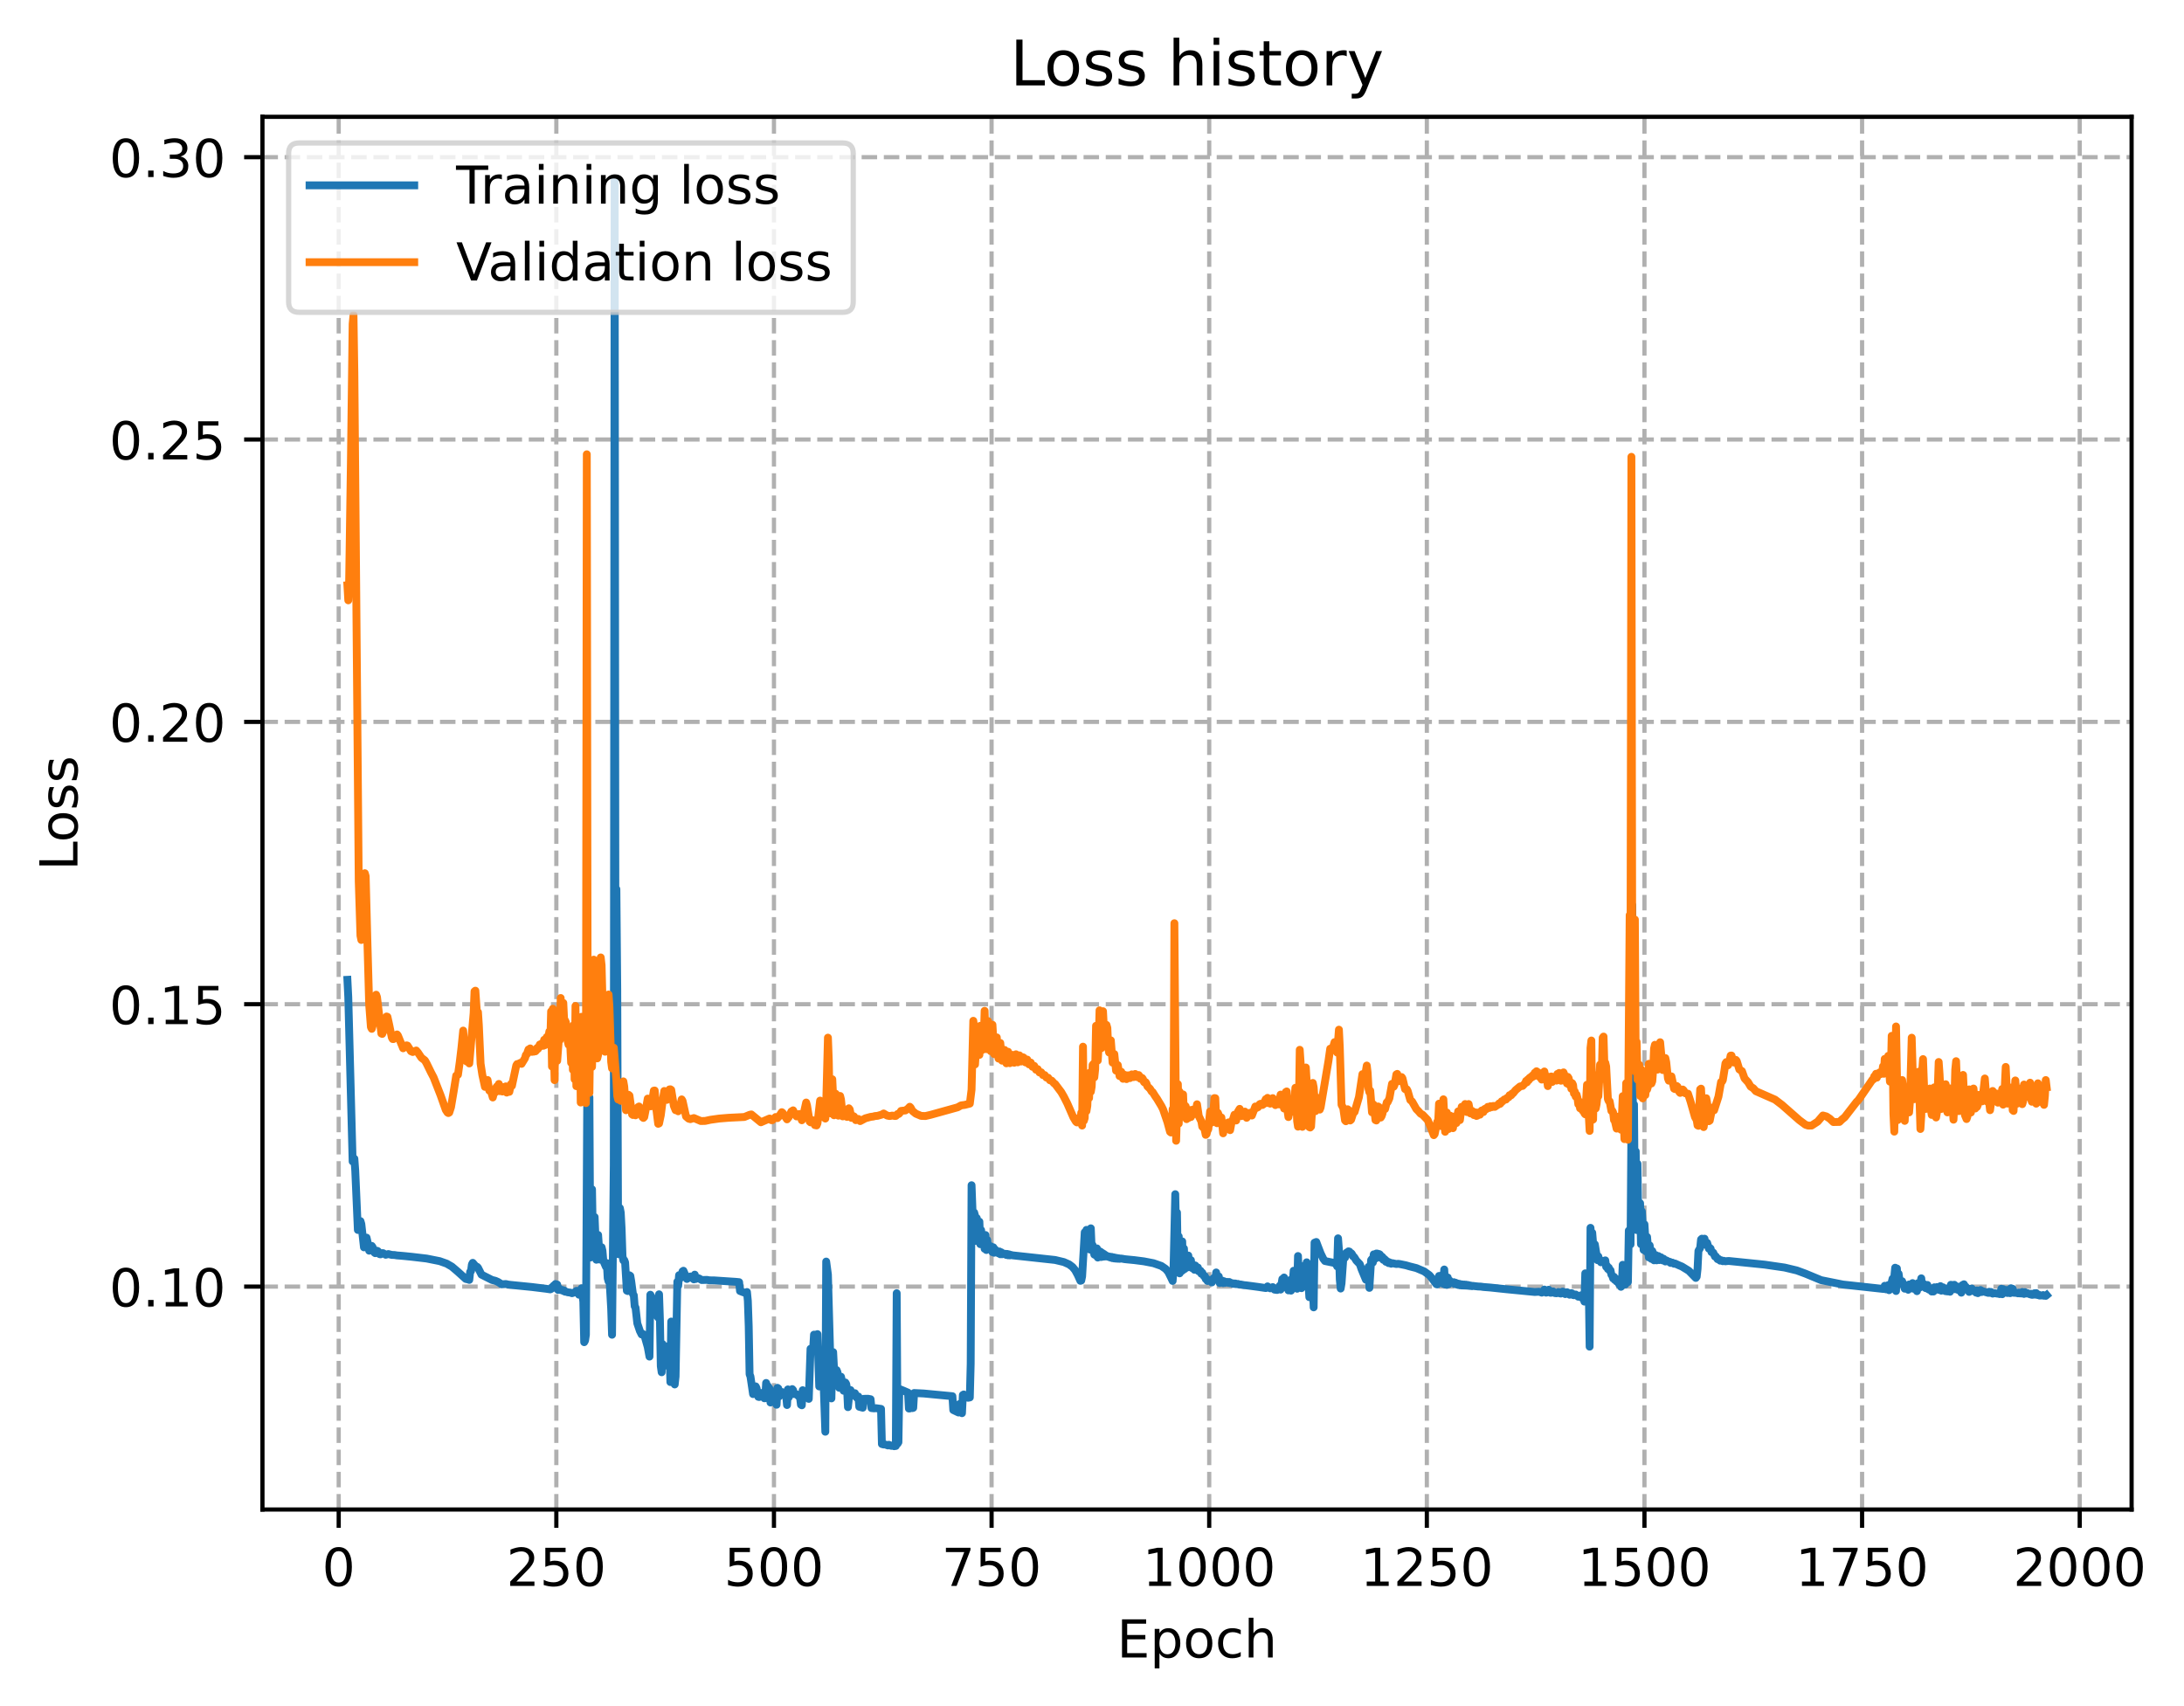 <?xml version="1.0" encoding="utf-8" standalone="no"?>
<!DOCTYPE svg PUBLIC "-//W3C//DTD SVG 1.1//EN"
  "http://www.w3.org/Graphics/SVG/1.1/DTD/svg11.dtd">
<!-- Created with matplotlib (https://matplotlib.org/) -->
<svg height="325.986pt" version="1.1" viewBox="0 0 417.276 325.986" width="417.276pt" xmlns="http://www.w3.org/2000/svg" xmlns:xlink="http://www.w3.org/1999/xlink">
 <defs>
  <style type="text/css">
*{stroke-linecap:butt;stroke-linejoin:round;}
  </style>
 </defs>
 <g id="figure_1">
  <g id="patch_1">
   <path d="M 0 325.986 
L 417.276 325.986 
L 417.276 0 
L 0 0 
z
" style="fill:#ffffff;"/>
  </g>
  <g id="axes_1">
   <g id="patch_2">
    <path d="M 50.144 288.43 
L 407.264 288.43 
L 407.264 22.318 
L 50.144 22.318 
z
" style="fill:#ffffff;"/>
   </g>
   <g id="matplotlib.axis_1">
    <g id="xtick_1">
     <g id="line2d_1">
      <path clip-path="url(#p6996cfa8fd)" d="M 64.713 288.43 
L 64.713 22.318 
" style="fill:none;stroke:#b0b0b0;stroke-dasharray:2.96,1.28;stroke-dashoffset:0;stroke-width:0.8;"/>
     </g>
     <g id="line2d_2">
      <defs>
       <path d="M 0 0 
L 0 3.5 
" id="m771a55d4d0" style="stroke:#000000;stroke-width:0.8;"/>
      </defs>
      <g>
       <use style="stroke:#000000;stroke-width:0.8;" x="64.713" xlink:href="#m771a55d4d0" y="288.43"/>
      </g>
     </g>
     <g id="text_1">
      <!-- 0 -->
      <defs>
       <path d="M 31.781 66.406 
Q 24.172 66.406 20.328 58.906 
Q 16.5 51.422 16.5 36.375 
Q 16.5 21.391 20.328 13.891 
Q 24.172 6.391 31.781 6.391 
Q 39.453 6.391 43.281 13.891 
Q 47.125 21.391 47.125 36.375 
Q 47.125 51.422 43.281 58.906 
Q 39.453 66.406 31.781 66.406 
z
M 31.781 74.219 
Q 44.047 74.219 50.516 64.516 
Q 56.984 54.828 56.984 36.375 
Q 56.984 17.969 50.516 8.266 
Q 44.047 -1.422 31.781 -1.422 
Q 19.531 -1.422 13.062 8.266 
Q 6.594 17.969 6.594 36.375 
Q 6.594 54.828 13.062 64.516 
Q 19.531 74.219 31.781 74.219 
z
" id="DejaVuSans-48"/>
      </defs>
      <g transform="translate(61.532 303.029)scale(0.1 -0.1)">
       <use xlink:href="#DejaVuSans-48"/>
      </g>
     </g>
    </g>
    <g id="xtick_2">
     <g id="line2d_3">
      <path clip-path="url(#p6996cfa8fd)" d="M 106.293 288.43 
L 106.293 22.318 
" style="fill:none;stroke:#b0b0b0;stroke-dasharray:2.96,1.28;stroke-dashoffset:0;stroke-width:0.8;"/>
     </g>
     <g id="line2d_4">
      <g>
       <use style="stroke:#000000;stroke-width:0.8;" x="106.293" xlink:href="#m771a55d4d0" y="288.43"/>
      </g>
     </g>
     <g id="text_2">
      <!-- 250 -->
      <defs>
       <path d="M 19.188 8.297 
L 53.609 8.297 
L 53.609 0 
L 7.328 0 
L 7.328 8.297 
Q 12.938 14.109 22.625 23.891 
Q 32.328 33.688 34.812 36.531 
Q 39.547 41.844 41.422 45.531 
Q 43.312 49.219 43.312 52.781 
Q 43.312 58.594 39.234 62.25 
Q 35.156 65.922 28.609 65.922 
Q 23.969 65.922 18.812 64.312 
Q 13.672 62.703 7.812 59.422 
L 7.812 69.391 
Q 13.766 71.781 18.938 73 
Q 24.125 74.219 28.422 74.219 
Q 39.75 74.219 46.484 68.547 
Q 53.219 62.891 53.219 53.422 
Q 53.219 48.922 51.531 44.891 
Q 49.859 40.875 45.406 35.406 
Q 44.188 33.984 37.641 27.219 
Q 31.109 20.453 19.188 8.297 
z
" id="DejaVuSans-50"/>
       <path d="M 10.797 72.906 
L 49.516 72.906 
L 49.516 64.594 
L 19.828 64.594 
L 19.828 46.734 
Q 21.969 47.469 24.109 47.828 
Q 26.266 48.188 28.422 48.188 
Q 40.625 48.188 47.75 41.5 
Q 54.891 34.812 54.891 23.391 
Q 54.891 11.625 47.562 5.094 
Q 40.234 -1.422 26.906 -1.422 
Q 22.312 -1.422 17.547 -0.641 
Q 12.797 0.141 7.719 1.703 
L 7.719 11.625 
Q 12.109 9.234 16.797 8.062 
Q 21.484 6.891 26.703 6.891 
Q 35.156 6.891 40.078 11.328 
Q 45.016 15.766 45.016 23.391 
Q 45.016 31 40.078 35.438 
Q 35.156 39.891 26.703 39.891 
Q 22.75 39.891 18.812 39.016 
Q 14.891 38.141 10.797 36.281 
z
" id="DejaVuSans-53"/>
      </defs>
      <g transform="translate(96.749 303.029)scale(0.1 -0.1)">
       <use xlink:href="#DejaVuSans-50"/>
       <use x="63.623" xlink:href="#DejaVuSans-53"/>
       <use x="127.246" xlink:href="#DejaVuSans-48"/>
      </g>
     </g>
    </g>
    <g id="xtick_3">
     <g id="line2d_5">
      <path clip-path="url(#p6996cfa8fd)" d="M 147.873 288.43 
L 147.873 22.318 
" style="fill:none;stroke:#b0b0b0;stroke-dasharray:2.96,1.28;stroke-dashoffset:0;stroke-width:0.8;"/>
     </g>
     <g id="line2d_6">
      <g>
       <use style="stroke:#000000;stroke-width:0.8;" x="147.873" xlink:href="#m771a55d4d0" y="288.43"/>
      </g>
     </g>
     <g id="text_3">
      <!-- 500 -->
      <g transform="translate(138.329 303.029)scale(0.1 -0.1)">
       <use xlink:href="#DejaVuSans-53"/>
       <use x="63.623" xlink:href="#DejaVuSans-48"/>
       <use x="127.246" xlink:href="#DejaVuSans-48"/>
      </g>
     </g>
    </g>
    <g id="xtick_4">
     <g id="line2d_7">
      <path clip-path="url(#p6996cfa8fd)" d="M 189.452 288.43 
L 189.452 22.318 
" style="fill:none;stroke:#b0b0b0;stroke-dasharray:2.96,1.28;stroke-dashoffset:0;stroke-width:0.8;"/>
     </g>
     <g id="line2d_8">
      <g>
       <use style="stroke:#000000;stroke-width:0.8;" x="189.452" xlink:href="#m771a55d4d0" y="288.43"/>
      </g>
     </g>
     <g id="text_4">
      <!-- 750 -->
      <defs>
       <path d="M 8.203 72.906 
L 55.078 72.906 
L 55.078 68.703 
L 28.609 0 
L 18.312 0 
L 43.219 64.594 
L 8.203 64.594 
z
" id="DejaVuSans-55"/>
      </defs>
      <g transform="translate(179.909 303.029)scale(0.1 -0.1)">
       <use xlink:href="#DejaVuSans-55"/>
       <use x="63.623" xlink:href="#DejaVuSans-53"/>
       <use x="127.246" xlink:href="#DejaVuSans-48"/>
      </g>
     </g>
    </g>
    <g id="xtick_5">
     <g id="line2d_9">
      <path clip-path="url(#p6996cfa8fd)" d="M 231.032 288.43 
L 231.032 22.318 
" style="fill:none;stroke:#b0b0b0;stroke-dasharray:2.96,1.28;stroke-dashoffset:0;stroke-width:0.8;"/>
     </g>
     <g id="line2d_10">
      <g>
       <use style="stroke:#000000;stroke-width:0.8;" x="231.032" xlink:href="#m771a55d4d0" y="288.43"/>
      </g>
     </g>
     <g id="text_5">
      <!-- 1000 -->
      <defs>
       <path d="M 12.406 8.297 
L 28.516 8.297 
L 28.516 63.922 
L 10.984 60.406 
L 10.984 69.391 
L 28.422 72.906 
L 38.281 72.906 
L 38.281 8.297 
L 54.391 8.297 
L 54.391 0 
L 12.406 0 
z
" id="DejaVuSans-49"/>
      </defs>
      <g transform="translate(218.307 303.029)scale(0.1 -0.1)">
       <use xlink:href="#DejaVuSans-49"/>
       <use x="63.623" xlink:href="#DejaVuSans-48"/>
       <use x="127.246" xlink:href="#DejaVuSans-48"/>
       <use x="190.869" xlink:href="#DejaVuSans-48"/>
      </g>
     </g>
    </g>
    <g id="xtick_6">
     <g id="line2d_11">
      <path clip-path="url(#p6996cfa8fd)" d="M 272.612 288.43 
L 272.612 22.318 
" style="fill:none;stroke:#b0b0b0;stroke-dasharray:2.96,1.28;stroke-dashoffset:0;stroke-width:0.8;"/>
     </g>
     <g id="line2d_12">
      <g>
       <use style="stroke:#000000;stroke-width:0.8;" x="272.612" xlink:href="#m771a55d4d0" y="288.43"/>
      </g>
     </g>
     <g id="text_6">
      <!-- 1250 -->
      <g transform="translate(259.887 303.029)scale(0.1 -0.1)">
       <use xlink:href="#DejaVuSans-49"/>
       <use x="63.623" xlink:href="#DejaVuSans-50"/>
       <use x="127.246" xlink:href="#DejaVuSans-53"/>
       <use x="190.869" xlink:href="#DejaVuSans-48"/>
      </g>
     </g>
    </g>
    <g id="xtick_7">
     <g id="line2d_13">
      <path clip-path="url(#p6996cfa8fd)" d="M 314.192 288.43 
L 314.192 22.318 
" style="fill:none;stroke:#b0b0b0;stroke-dasharray:2.96,1.28;stroke-dashoffset:0;stroke-width:0.8;"/>
     </g>
     <g id="line2d_14">
      <g>
       <use style="stroke:#000000;stroke-width:0.8;" x="314.192" xlink:href="#m771a55d4d0" y="288.43"/>
      </g>
     </g>
     <g id="text_7">
      <!-- 1500 -->
      <g transform="translate(301.467 303.029)scale(0.1 -0.1)">
       <use xlink:href="#DejaVuSans-49"/>
       <use x="63.623" xlink:href="#DejaVuSans-53"/>
       <use x="127.246" xlink:href="#DejaVuSans-48"/>
       <use x="190.869" xlink:href="#DejaVuSans-48"/>
      </g>
     </g>
    </g>
    <g id="xtick_8">
     <g id="line2d_15">
      <path clip-path="url(#p6996cfa8fd)" d="M 355.771 288.43 
L 355.771 22.318 
" style="fill:none;stroke:#b0b0b0;stroke-dasharray:2.96,1.28;stroke-dashoffset:0;stroke-width:0.8;"/>
     </g>
     <g id="line2d_16">
      <g>
       <use style="stroke:#000000;stroke-width:0.8;" x="355.771" xlink:href="#m771a55d4d0" y="288.43"/>
      </g>
     </g>
     <g id="text_8">
      <!-- 1750 -->
      <g transform="translate(343.046 303.029)scale(0.1 -0.1)">
       <use xlink:href="#DejaVuSans-49"/>
       <use x="63.623" xlink:href="#DejaVuSans-55"/>
       <use x="127.246" xlink:href="#DejaVuSans-53"/>
       <use x="190.869" xlink:href="#DejaVuSans-48"/>
      </g>
     </g>
    </g>
    <g id="xtick_9">
     <g id="line2d_17">
      <path clip-path="url(#p6996cfa8fd)" d="M 397.351 288.43 
L 397.351 22.318 
" style="fill:none;stroke:#b0b0b0;stroke-dasharray:2.96,1.28;stroke-dashoffset:0;stroke-width:0.8;"/>
     </g>
     <g id="line2d_18">
      <g>
       <use style="stroke:#000000;stroke-width:0.8;" x="397.351" xlink:href="#m771a55d4d0" y="288.43"/>
      </g>
     </g>
     <g id="text_9">
      <!-- 2000 -->
      <g transform="translate(384.626 303.029)scale(0.1 -0.1)">
       <use xlink:href="#DejaVuSans-50"/>
       <use x="63.623" xlink:href="#DejaVuSans-48"/>
       <use x="127.246" xlink:href="#DejaVuSans-48"/>
       <use x="190.869" xlink:href="#DejaVuSans-48"/>
      </g>
     </g>
    </g>
    <g id="text_10">
     <!-- Epoch -->
     <defs>
      <path d="M 9.812 72.906 
L 55.906 72.906 
L 55.906 64.594 
L 19.672 64.594 
L 19.672 43.016 
L 54.391 43.016 
L 54.391 34.719 
L 19.672 34.719 
L 19.672 8.297 
L 56.781 8.297 
L 56.781 0 
L 9.812 0 
z
" id="DejaVuSans-69"/>
      <path d="M 18.109 8.203 
L 18.109 -20.797 
L 9.078 -20.797 
L 9.078 54.688 
L 18.109 54.688 
L 18.109 46.391 
Q 20.953 51.266 25.266 53.625 
Q 29.594 56 35.594 56 
Q 45.562 56 51.781 48.094 
Q 58.016 40.188 58.016 27.297 
Q 58.016 14.406 51.781 6.484 
Q 45.562 -1.422 35.594 -1.422 
Q 29.594 -1.422 25.266 0.953 
Q 20.953 3.328 18.109 8.203 
z
M 48.688 27.297 
Q 48.688 37.203 44.609 42.844 
Q 40.531 48.484 33.406 48.484 
Q 26.266 48.484 22.188 42.844 
Q 18.109 37.203 18.109 27.297 
Q 18.109 17.391 22.188 11.75 
Q 26.266 6.109 33.406 6.109 
Q 40.531 6.109 44.609 11.75 
Q 48.688 17.391 48.688 27.297 
z
" id="DejaVuSans-112"/>
      <path d="M 30.609 48.391 
Q 23.391 48.391 19.188 42.75 
Q 14.984 37.109 14.984 27.297 
Q 14.984 17.484 19.156 11.844 
Q 23.344 6.203 30.609 6.203 
Q 37.797 6.203 41.984 11.859 
Q 46.188 17.531 46.188 27.297 
Q 46.188 37.016 41.984 42.703 
Q 37.797 48.391 30.609 48.391 
z
M 30.609 56 
Q 42.328 56 49.016 48.375 
Q 55.719 40.766 55.719 27.297 
Q 55.719 13.875 49.016 6.219 
Q 42.328 -1.422 30.609 -1.422 
Q 18.844 -1.422 12.172 6.219 
Q 5.516 13.875 5.516 27.297 
Q 5.516 40.766 12.172 48.375 
Q 18.844 56 30.609 56 
z
" id="DejaVuSans-111"/>
      <path d="M 48.781 52.594 
L 48.781 44.188 
Q 44.969 46.297 41.141 47.344 
Q 37.312 48.391 33.406 48.391 
Q 24.656 48.391 19.812 42.844 
Q 14.984 37.312 14.984 27.297 
Q 14.984 17.281 19.812 11.734 
Q 24.656 6.203 33.406 6.203 
Q 37.312 6.203 41.141 7.25 
Q 44.969 8.297 48.781 10.406 
L 48.781 2.094 
Q 45.016 0.344 40.984 -0.531 
Q 36.969 -1.422 32.422 -1.422 
Q 20.062 -1.422 12.781 6.344 
Q 5.516 14.109 5.516 27.297 
Q 5.516 40.672 12.859 48.328 
Q 20.219 56 33.016 56 
Q 37.156 56 41.109 55.141 
Q 45.062 54.297 48.781 52.594 
z
" id="DejaVuSans-99"/>
      <path d="M 54.891 33.016 
L 54.891 0 
L 45.906 0 
L 45.906 32.719 
Q 45.906 40.484 42.875 44.328 
Q 39.844 48.188 33.797 48.188 
Q 26.516 48.188 22.312 43.547 
Q 18.109 38.922 18.109 30.906 
L 18.109 0 
L 9.078 0 
L 9.078 75.984 
L 18.109 75.984 
L 18.109 46.188 
Q 21.344 51.125 25.703 53.562 
Q 30.078 56 35.797 56 
Q 45.219 56 50.047 50.172 
Q 54.891 44.344 54.891 33.016 
z
" id="DejaVuSans-104"/>
     </defs>
     <g transform="translate(213.393 316.707)scale(0.1 -0.1)">
      <use xlink:href="#DejaVuSans-69"/>
      <use x="63.184" xlink:href="#DejaVuSans-112"/>
      <use x="126.66" xlink:href="#DejaVuSans-111"/>
      <use x="187.842" xlink:href="#DejaVuSans-99"/>
      <use x="242.822" xlink:href="#DejaVuSans-104"/>
     </g>
    </g>
   </g>
   <g id="matplotlib.axis_2">
    <g id="ytick_1">
     <g id="line2d_19">
      <path clip-path="url(#p6996cfa8fd)" d="M 50.144 245.832 
L 407.264 245.832 
" style="fill:none;stroke:#b0b0b0;stroke-dasharray:2.96,1.28;stroke-dashoffset:0;stroke-width:0.8;"/>
     </g>
     <g id="line2d_20">
      <defs>
       <path d="M 0 0 
L -3.5 0 
" id="mf535cc2dc3" style="stroke:#000000;stroke-width:0.8;"/>
      </defs>
      <g>
       <use style="stroke:#000000;stroke-width:0.8;" x="50.144" xlink:href="#mf535cc2dc3" y="245.832"/>
      </g>
     </g>
     <g id="text_11">
      <!-- 0.10 -->
      <defs>
       <path d="M 10.688 12.406 
L 21 12.406 
L 21 0 
L 10.688 0 
z
" id="DejaVuSans-46"/>
      </defs>
      <g transform="translate(20.878 249.631)scale(0.1 -0.1)">
       <use xlink:href="#DejaVuSans-48"/>
       <use x="63.623" xlink:href="#DejaVuSans-46"/>
       <use x="95.41" xlink:href="#DejaVuSans-49"/>
       <use x="159.033" xlink:href="#DejaVuSans-48"/>
      </g>
     </g>
    </g>
    <g id="ytick_2">
     <g id="line2d_21">
      <path clip-path="url(#p6996cfa8fd)" d="M 50.144 191.882 
L 407.264 191.882 
" style="fill:none;stroke:#b0b0b0;stroke-dasharray:2.96,1.28;stroke-dashoffset:0;stroke-width:0.8;"/>
     </g>
     <g id="line2d_22">
      <g>
       <use style="stroke:#000000;stroke-width:0.8;" x="50.144" xlink:href="#mf535cc2dc3" y="191.882"/>
      </g>
     </g>
     <g id="text_12">
      <!-- 0.15 -->
      <g transform="translate(20.878 195.681)scale(0.1 -0.1)">
       <use xlink:href="#DejaVuSans-48"/>
       <use x="63.623" xlink:href="#DejaVuSans-46"/>
       <use x="95.41" xlink:href="#DejaVuSans-49"/>
       <use x="159.033" xlink:href="#DejaVuSans-53"/>
      </g>
     </g>
    </g>
    <g id="ytick_3">
     <g id="line2d_23">
      <path clip-path="url(#p6996cfa8fd)" d="M 50.144 137.933 
L 407.264 137.933 
" style="fill:none;stroke:#b0b0b0;stroke-dasharray:2.96,1.28;stroke-dashoffset:0;stroke-width:0.8;"/>
     </g>
     <g id="line2d_24">
      <g>
       <use style="stroke:#000000;stroke-width:0.8;" x="50.144" xlink:href="#mf535cc2dc3" y="137.933"/>
      </g>
     </g>
     <g id="text_13">
      <!-- 0.20 -->
      <g transform="translate(20.878 141.732)scale(0.1 -0.1)">
       <use xlink:href="#DejaVuSans-48"/>
       <use x="63.623" xlink:href="#DejaVuSans-46"/>
       <use x="95.41" xlink:href="#DejaVuSans-50"/>
       <use x="159.033" xlink:href="#DejaVuSans-48"/>
      </g>
     </g>
    </g>
    <g id="ytick_4">
     <g id="line2d_25">
      <path clip-path="url(#p6996cfa8fd)" d="M 50.144 83.983 
L 407.264 83.983 
" style="fill:none;stroke:#b0b0b0;stroke-dasharray:2.96,1.28;stroke-dashoffset:0;stroke-width:0.8;"/>
     </g>
     <g id="line2d_26">
      <g>
       <use style="stroke:#000000;stroke-width:0.8;" x="50.144" xlink:href="#mf535cc2dc3" y="83.983"/>
      </g>
     </g>
     <g id="text_14">
      <!-- 0.25 -->
      <g transform="translate(20.878 87.782)scale(0.1 -0.1)">
       <use xlink:href="#DejaVuSans-48"/>
       <use x="63.623" xlink:href="#DejaVuSans-46"/>
       <use x="95.41" xlink:href="#DejaVuSans-50"/>
       <use x="159.033" xlink:href="#DejaVuSans-53"/>
      </g>
     </g>
    </g>
    <g id="ytick_5">
     <g id="line2d_27">
      <path clip-path="url(#p6996cfa8fd)" d="M 50.144 30.033 
L 407.264 30.033 
" style="fill:none;stroke:#b0b0b0;stroke-dasharray:2.96,1.28;stroke-dashoffset:0;stroke-width:0.8;"/>
     </g>
     <g id="line2d_28">
      <g>
       <use style="stroke:#000000;stroke-width:0.8;" x="50.144" xlink:href="#mf535cc2dc3" y="30.033"/>
      </g>
     </g>
     <g id="text_15">
      <!-- 0.30 -->
      <defs>
       <path d="M 40.578 39.312 
Q 47.656 37.797 51.625 33 
Q 55.609 28.219 55.609 21.188 
Q 55.609 10.406 48.188 4.484 
Q 40.766 -1.422 27.094 -1.422 
Q 22.516 -1.422 17.656 -0.516 
Q 12.797 0.391 7.625 2.203 
L 7.625 11.719 
Q 11.719 9.328 16.594 8.109 
Q 21.484 6.891 26.812 6.891 
Q 36.078 6.891 40.938 10.547 
Q 45.797 14.203 45.797 21.188 
Q 45.797 27.641 41.281 31.266 
Q 36.766 34.906 28.719 34.906 
L 20.219 34.906 
L 20.219 43.016 
L 29.109 43.016 
Q 36.375 43.016 40.234 45.922 
Q 44.094 48.828 44.094 54.297 
Q 44.094 59.906 40.109 62.906 
Q 36.141 65.922 28.719 65.922 
Q 24.656 65.922 20.016 65.031 
Q 15.375 64.156 9.812 62.312 
L 9.812 71.094 
Q 15.438 72.656 20.344 73.438 
Q 25.25 74.219 29.594 74.219 
Q 40.828 74.219 47.359 69.109 
Q 53.906 64.016 53.906 55.328 
Q 53.906 49.266 50.438 45.094 
Q 46.969 40.922 40.578 39.312 
z
" id="DejaVuSans-51"/>
      </defs>
      <g transform="translate(20.878 33.832)scale(0.1 -0.1)">
       <use xlink:href="#DejaVuSans-48"/>
       <use x="63.623" xlink:href="#DejaVuSans-46"/>
       <use x="95.41" xlink:href="#DejaVuSans-51"/>
       <use x="159.033" xlink:href="#DejaVuSans-48"/>
      </g>
     </g>
    </g>
    <g id="text_16">
     <!-- Loss -->
     <defs>
      <path d="M 9.812 72.906 
L 19.672 72.906 
L 19.672 8.297 
L 55.172 8.297 
L 55.172 0 
L 9.812 0 
z
" id="DejaVuSans-76"/>
      <path d="M 44.281 53.078 
L 44.281 44.578 
Q 40.484 46.531 36.375 47.5 
Q 32.281 48.484 27.875 48.484 
Q 21.188 48.484 17.844 46.438 
Q 14.5 44.391 14.5 40.281 
Q 14.5 37.156 16.891 35.375 
Q 19.281 33.594 26.516 31.984 
L 29.594 31.297 
Q 39.156 29.25 43.188 25.516 
Q 47.219 21.781 47.219 15.094 
Q 47.219 7.469 41.188 3.016 
Q 35.156 -1.422 24.609 -1.422 
Q 20.219 -1.422 15.453 -0.562 
Q 10.688 0.297 5.422 2 
L 5.422 11.281 
Q 10.406 8.688 15.234 7.391 
Q 20.062 6.109 24.812 6.109 
Q 31.156 6.109 34.562 8.281 
Q 37.984 10.453 37.984 14.406 
Q 37.984 18.062 35.516 20.016 
Q 33.062 21.969 24.703 23.781 
L 21.578 24.516 
Q 13.234 26.266 9.516 29.906 
Q 5.812 33.547 5.812 39.891 
Q 5.812 47.609 11.281 51.797 
Q 16.75 56 26.812 56 
Q 31.781 56 36.172 55.266 
Q 40.578 54.547 44.281 53.078 
z
" id="DejaVuSans-115"/>
     </defs>
     <g transform="translate(14.798 166.341)rotate(-90)scale(0.1 -0.1)">
      <use xlink:href="#DejaVuSans-76"/>
      <use x="53.963" xlink:href="#DejaVuSans-111"/>
      <use x="115.145" xlink:href="#DejaVuSans-115"/>
      <use x="167.244" xlink:href="#DejaVuSans-115"/>
     </g>
    </g>
   </g>
   <g id="line2d_29">
    <path clip-path="url(#p6996cfa8fd)" d="M 66.376 187.218 
L 66.543 190.537 
L 67.374 221.927 
L 67.541 221.917 
L 67.707 221.398 
L 67.873 223.673 
L 68.372 235.017 
L 68.539 234.936 
L 68.871 233.323 
L 69.038 233.885 
L 69.537 238.336 
L 69.703 238.221 
L 70.035 236.482 
L 70.202 237.194 
L 70.534 238.978 
L 70.701 238.764 
L 71.033 238.062 
L 71.2 238.304 
L 71.532 239.334 
L 71.699 239.453 
L 72.031 238.986 
L 72.198 239.061 
L 72.53 239.641 
L 72.697 239.674 
L 73.029 239.438 
L 73.196 239.448 
L 73.695 239.756 
L 74.193 239.618 
L 74.859 239.786 
L 75.358 239.801 
L 75.857 239.883 
L 76.356 239.92 
L 77.187 239.993 
L 78.684 240.144 
L 81.511 240.476 
L 84.006 240.973 
L 85.337 241.444 
L 86.335 242.023 
L 87.499 243.015 
L 88.996 244.373 
L 89.495 244.487 
L 89.661 244.557 
L 89.827 243.019 
L 89.994 242.866 
L 90.16 241.6 
L 90.326 241.296 
L 90.992 242.075 
L 91.158 242.054 
L 91.324 242.232 
L 91.99 243.55 
L 93.985 244.561 
L 94.651 244.731 
L 95.15 244.951 
L 95.649 245.267 
L 95.815 245.4 
L 96.647 245.347 
L 97.145 245.459 
L 97.644 245.517 
L 101.636 245.918 
L 104.297 246.244 
L 105.129 246.366 
L 105.295 246.29 
L 105.461 245.95 
L 105.628 246.061 
L 105.794 245.636 
L 105.96 246.066 
L 106.127 245.343 
L 106.293 246.018 
L 106.459 245.448 
L 106.626 246.47 
L 106.792 246.142 
L 107.125 246.507 
L 107.457 246.483 
L 107.624 246.671 
L 107.79 246.578 
L 107.956 246.813 
L 108.123 246.802 
L 108.455 246.924 
L 108.954 246.986 
L 109.287 247.1 
L 109.952 246.877 
L 110.118 246.653 
L 110.451 246.666 
L 110.617 247.388 
L 110.784 247.307 
L 110.95 246.913 
L 111.116 246.153 
L 111.449 248.711 
L 111.615 256.458 
L 111.782 256.158 
L 111.948 255.038 
L 112.281 194.629 
L 112.447 238.501 
L 112.613 209.672 
L 112.779 240.293 
L 113.112 227.245 
L 113.278 237.165 
L 113.445 239.642 
L 113.611 232.538 
L 113.944 240.709 
L 114.276 235.967 
L 114.609 240.674 
L 114.775 240.164 
L 114.942 238.315 
L 115.108 238.995 
L 115.274 240.912 
L 115.773 242.061 
L 115.94 241.346 
L 116.106 244.244 
L 116.272 244.848 
L 116.438 244.247 
L 116.771 250.059 
L 116.937 255.041 
L 117.27 222.632 
L 117.436 34.414 
L 117.603 203.689 
L 117.769 169.891 
L 117.935 188.997 
L 118.102 239.636 
L 118.268 236.378 
L 118.434 230.829 
L 118.601 231.698 
L 118.767 234.8 
L 118.933 239.979 
L 119.1 240.842 
L 119.266 240.782 
L 119.432 241.218 
L 119.765 246.611 
L 119.931 246.688 
L 120.264 243.674 
L 120.43 243.793 
L 120.596 244.771 
L 120.929 247.267 
L 121.095 247.505 
L 121.262 249.586 
L 121.428 249.856 
L 121.761 252.849 
L 122.26 254.327 
L 122.592 254.986 
L 122.759 254.847 
L 123.091 255.047 
L 123.757 257.393 
L 124.089 259.214 
L 124.255 247.389 
L 125.087 248.948 
L 125.586 251.542 
L 125.752 251.754 
L 125.919 247.307 
L 126.085 252.168 
L 126.251 261.036 
L 126.418 262.21 
L 126.584 256.808 
L 126.917 257.37 
L 127.083 257.327 
L 127.249 260.927 
L 127.416 257.836 
L 127.748 257.185 
L 127.914 257.329 
L 128.081 264.079 
L 128.247 252.516 
L 128.413 261.722 
L 128.58 254.26 
L 128.746 255.671 
L 128.912 264.536 
L 129.079 262.996 
L 129.411 244.904 
L 129.578 245.695 
L 129.744 243.653 
L 129.91 244.287 
L 130.077 244.136 
L 130.409 242.922 
L 130.576 242.809 
L 131.241 244.379 
L 131.906 243.902 
L 132.571 244.46 
L 132.738 243.551 
L 132.904 244.392 
L 133.237 244.179 
L 133.569 244.283 
L 134.068 244.584 
L 135.066 244.554 
L 135.565 244.643 
L 136.397 244.649 
L 137.395 244.716 
L 140.555 244.925 
L 141.22 244.989 
L 141.386 246.681 
L 142.384 247.059 
L 142.551 247.029 
L 142.717 246.871 
L 142.883 248.561 
L 143.05 253.416 
L 143.216 262.585 
L 143.382 263.009 
L 143.881 266.38 
L 144.38 264.902 
L 144.546 265.217 
L 144.879 266.896 
L 145.045 266.936 
L 145.378 266.192 
L 145.544 266.167 
L 145.877 266.83 
L 146.043 267.179 
L 146.21 267.162 
L 146.376 264.249 
L 146.542 264.794 
L 146.709 264.853 
L 147.041 265.354 
L 147.207 267.988 
L 147.374 267.202 
L 147.54 267.085 
L 147.706 267.116 
L 148.205 267.616 
L 148.372 268.416 
L 148.538 265.18 
L 148.704 265.301 
L 148.871 266.815 
L 149.037 266.356 
L 149.203 266.384 
L 149.37 265.974 
L 149.536 266.055 
L 149.702 266.412 
L 149.869 266.34 
L 150.201 266.706 
L 150.368 268.469 
L 150.534 265.482 
L 150.7 266.998 
L 151.033 266.3 
L 151.199 266.328 
L 151.365 265.424 
L 151.532 265.611 
L 151.698 266.36 
L 152.197 266.416 
L 152.862 267.069 
L 153.029 268.412 
L 153.195 268.519 
L 153.361 265.635 
L 153.528 266.999 
L 153.86 265.996 
L 154.193 266.378 
L 154.526 267.295 
L 154.858 257.722 
L 155.024 257.934 
L 155.191 257.612 
L 155.357 257.761 
L 155.523 255.019 
L 155.69 255.169 
L 155.856 255.006 
L 156.022 256.35 
L 156.189 254.919 
L 156.521 264.92 
L 156.688 264.893 
L 157.02 262.06 
L 157.187 262.711 
L 157.353 264.091 
L 157.686 273.571 
L 157.852 241.052 
L 158.185 243.538 
L 158.85 267.205 
L 159.016 259.402 
L 159.182 258.356 
L 159.515 264.733 
L 159.681 263.784 
L 159.848 261.793 
L 160.014 262.21 
L 160.347 265.181 
L 160.679 263.052 
L 160.846 263.741 
L 161.178 265.739 
L 161.511 264.16 
L 161.677 264.43 
L 161.844 265.402 
L 162.01 268.875 
L 162.342 265.69 
L 162.509 265.612 
L 162.841 266.621 
L 163.34 266.204 
L 163.673 267.054 
L 163.839 267.036 
L 164.006 266.837 
L 164.172 268.803 
L 164.837 268.98 
L 165.004 267.283 
L 165.835 267.266 
L 166.334 267.358 
L 166.5 269.051 
L 166.999 269.106 
L 167.332 269.067 
L 168.33 269.205 
L 168.496 275.921 
L 168.829 276.012 
L 169.162 276.016 
L 169.661 276.197 
L 169.827 276.061 
L 170.159 276.22 
L 170.326 276.272 
L 170.492 276.192 
L 170.825 276.334 
L 171.157 276.287 
L 171.324 247.099 
L 171.49 275.848 
L 171.656 275.573 
L 171.823 265.395 
L 172.654 265.738 
L 173.486 266.096 
L 173.652 269.137 
L 173.819 269.124 
L 173.985 267.347 
L 174.151 267.389 
L 174.317 269.055 
L 174.484 269.007 
L 174.65 266.171 
L 176.48 266.262 
L 181.968 266.781 
L 182.134 269.424 
L 183.132 269.898 
L 183.299 268.284 
L 183.631 268.42 
L 183.798 270.023 
L 183.964 266.544 
L 184.13 266.448 
L 184.297 266.581 
L 184.629 266.974 
L 184.962 267.079 
L 185.295 267.017 
L 185.461 260.593 
L 185.627 226.467 
L 185.96 235.521 
L 186.126 231.684 
L 186.292 232.289 
L 186.459 237.116 
L 186.625 232.747 
L 186.958 236.843 
L 187.124 233.424 
L 187.29 237.733 
L 187.457 235.04 
L 187.623 237.072 
L 187.789 236.995 
L 187.956 236.06 
L 188.122 238.618 
L 188.288 235.984 
L 188.455 238.851 
L 188.621 236.919 
L 188.787 238.496 
L 188.954 237.931 
L 189.286 238.657 
L 189.452 238.193 
L 189.619 239.257 
L 189.785 238.329 
L 189.951 239.372 
L 190.118 238.723 
L 190.284 239.19 
L 190.617 239.089 
L 190.783 239.491 
L 190.949 239.123 
L 191.116 239.657 
L 191.282 239.274 
L 191.448 239.658 
L 191.615 239.472 
L 191.947 239.654 
L 192.114 239.575 
L 192.28 239.797 
L 192.446 239.598 
L 192.613 239.86 
L 192.779 239.671 
L 192.945 239.875 
L 193.112 239.773 
L 193.444 239.863 
L 201.594 240.751 
L 203.257 241.149 
L 204.255 241.59 
L 204.92 242.093 
L 205.419 242.698 
L 205.918 243.616 
L 206.417 244.735 
L 206.583 244.687 
L 206.75 243.898 
L 207.249 235.456 
L 207.415 236.656 
L 207.581 234.997 
L 207.748 238.376 
L 207.914 235.955 
L 208.08 235.852 
L 208.247 238.767 
L 208.413 234.703 
L 208.579 238.743 
L 208.745 237.892 
L 209.078 239.726 
L 209.244 238.578 
L 209.411 239.921 
L 209.577 238.536 
L 209.743 240.29 
L 209.91 238.978 
L 210.076 240.192 
L 210.242 239.161 
L 210.409 240.186 
L 210.575 239.391 
L 210.741 240.123 
L 210.908 239.597 
L 211.074 240.094 
L 211.24 239.825 
L 211.407 240.08 
L 211.739 240.058 
L 211.906 240.205 
L 212.072 240.123 
L 212.238 240.315 
L 212.404 240.165 
L 212.571 240.41 
L 212.737 240.239 
L 212.903 240.463 
L 213.07 240.311 
L 213.236 240.495 
L 213.402 240.374 
L 213.569 240.515 
L 213.735 240.427 
L 213.901 240.534 
L 214.068 240.47 
L 214.4 240.507 
L 214.899 240.598 
L 215.565 240.666 
L 216.729 240.779 
L 218.558 241.014 
L 220.388 241.367 
L 221.885 241.889 
L 222.716 242.459 
L 223.215 243.054 
L 223.714 244.055 
L 224.047 244.759 
L 224.213 242.492 
L 224.546 228.179 
L 224.712 236.233 
L 224.878 231.684 
L 225.045 242.423 
L 225.211 236.25 
L 225.377 243.305 
L 225.544 237.297 
L 225.71 242.925 
L 225.876 237.2 
L 226.043 242.674 
L 226.209 238.566 
L 226.375 242.46 
L 226.542 239.996 
L 226.708 240.192 
L 226.874 242.166 
L 227.041 239.903 
L 227.207 241.752 
L 227.373 241.553 
L 227.54 240.784 
L 227.706 242.279 
L 227.872 241.651 
L 228.038 241.694 
L 228.205 242.625 
L 228.371 241.801 
L 228.704 242.701 
L 228.87 242.183 
L 229.036 242.923 
L 229.203 242.769 
L 229.369 242.809 
L 229.535 243.395 
L 229.702 243.178 
L 230.034 243.862 
L 230.201 243.836 
L 230.367 244.389 
L 230.533 244.331 
L 230.7 244.765 
L 230.866 244.537 
L 231.032 244.714 
L 231.199 244.665 
L 231.365 244.756 
L 231.531 245.043 
L 231.864 244.213 
L 232.03 244.165 
L 232.196 244.491 
L 232.363 243.138 
L 232.529 244.486 
L 232.695 244.527 
L 232.862 243.894 
L 233.028 245.154 
L 233.194 244.581 
L 233.361 244.96 
L 233.527 244.703 
L 233.693 245.165 
L 233.86 244.811 
L 234.026 245.133 
L 234.192 244.931 
L 234.359 245.054 
L 234.525 244.942 
L 234.691 245.138 
L 234.858 244.955 
L 235.024 245.182 
L 235.19 245.114 
L 235.523 245.301 
L 235.689 245.222 
L 235.855 245.332 
L 236.022 245.242 
L 236.188 245.37 
L 236.521 245.321 
L 236.687 245.435 
L 237.02 245.43 
L 237.685 245.559 
L 238.018 245.587 
L 239.182 245.739 
L 240.512 245.918 
L 241.843 246.119 
L 242.009 246.062 
L 242.176 245.797 
L 242.342 246.037 
L 242.508 246.045 
L 242.675 246.168 
L 243.173 245.934 
L 243.506 246.419 
L 244.005 246.485 
L 244.171 246.113 
L 244.338 246.116 
L 244.504 245.683 
L 244.67 246.411 
L 245.003 244.393 
L 245.169 245.731 
L 245.336 244.101 
L 245.502 245.916 
L 245.668 245.117 
L 245.835 246.077 
L 246.001 245.821 
L 246.167 246.563 
L 246.5 244.588 
L 246.666 246.611 
L 246.833 244.917 
L 246.999 244.935 
L 247.165 242.805 
L 247.331 245.514 
L 247.498 243.741 
L 247.664 244.006 
L 247.83 246.25 
L 247.997 239.996 
L 248.163 245.019 
L 248.329 243.569 
L 248.496 243.782 
L 248.662 246.139 
L 248.828 244.623 
L 248.995 241.922 
L 249.161 242.615 
L 249.327 244.315 
L 249.494 244.068 
L 249.66 241.193 
L 249.826 242.301 
L 250.159 247.861 
L 250.325 247.655 
L 250.492 244.429 
L 250.658 245.62 
L 250.824 245.459 
L 250.99 249.804 
L 251.157 237.444 
L 251.489 237.311 
L 251.822 238.196 
L 252.321 239.49 
L 252.82 240.515 
L 253.153 240.953 
L 254.982 241.327 
L 255.315 241.635 
L 255.481 241.981 
L 255.647 236.612 
L 255.814 238.757 
L 255.98 244.481 
L 256.146 246.211 
L 256.313 245.22 
L 256.645 240.589 
L 256.812 240.2 
L 256.978 240.314 
L 257.144 239.473 
L 257.311 239.317 
L 257.477 239.511 
L 257.643 239.102 
L 257.81 239.146 
L 257.976 239.512 
L 258.142 239.436 
L 258.309 239.608 
L 258.475 240.034 
L 258.641 240.106 
L 258.807 240.314 
L 259.14 240.861 
L 259.805 241.548 
L 260.138 242.517 
L 260.97 244.525 
L 261.136 244.431 
L 261.302 244.123 
L 261.469 242.056 
L 261.635 246.085 
L 261.968 240.763 
L 262.134 240.555 
L 262.3 241.232 
L 262.466 239.671 
L 262.633 239.669 
L 262.799 240.485 
L 262.965 239.516 
L 263.132 239.522 
L 263.298 240.194 
L 263.464 239.607 
L 263.631 239.697 
L 263.797 240.345 
L 263.963 240.053 
L 264.13 240.181 
L 264.296 240.726 
L 264.462 240.53 
L 264.629 240.671 
L 264.795 241.103 
L 264.961 240.948 
L 265.294 241.348 
L 265.46 241.197 
L 265.793 241.469 
L 265.959 241.349 
L 266.791 241.523 
L 267.123 241.485 
L 267.456 241.531 
L 268.62 241.769 
L 269.286 241.965 
L 270.616 242.301 
L 272.113 242.937 
L 273.111 243.667 
L 273.61 244.265 
L 274.441 245.385 
L 274.608 245.428 
L 274.774 245.251 
L 274.94 243.802 
L 275.107 244.917 
L 275.273 244.845 
L 275.439 243.832 
L 275.606 243.567 
L 275.772 245.321 
L 275.938 242.571 
L 276.105 245.446 
L 276.271 244.102 
L 276.437 245.505 
L 276.604 244.093 
L 276.77 245.399 
L 276.936 244.644 
L 277.103 245.116 
L 277.269 244.982 
L 277.602 245.131 
L 277.768 244.994 
L 277.934 245.359 
L 278.1 245.091 
L 278.267 245.435 
L 278.433 245.232 
L 278.599 245.526 
L 278.766 245.298 
L 278.932 245.593 
L 279.098 245.379 
L 279.265 245.62 
L 279.431 245.428 
L 279.597 245.635 
L 279.764 245.447 
L 279.93 245.644 
L 280.096 245.473 
L 280.263 245.662 
L 280.429 245.521 
L 280.595 245.693 
L 280.762 245.594 
L 280.928 245.726 
L 281.094 245.662 
L 281.261 245.755 
L 281.427 245.701 
L 281.759 245.747 
L 282.425 245.819 
L 282.924 245.838 
L 283.423 245.912 
L 284.753 246.017 
L 287.747 246.335 
L 293.235 246.868 
L 294.067 246.817 
L 294.566 246.99 
L 294.899 246.73 
L 295.065 246.402 
L 295.398 246.996 
L 295.564 246.95 
L 295.897 246.436 
L 296.229 247.018 
L 296.396 247.009 
L 296.728 246.756 
L 297.061 247.076 
L 297.393 247.111 
L 297.726 246.874 
L 297.892 246.899 
L 298.059 247.142 
L 298.225 247.166 
L 298.558 246.791 
L 298.724 246.848 
L 299.057 247.272 
L 299.389 246.909 
L 299.556 246.995 
L 299.888 247.391 
L 300.221 247.081 
L 300.387 247.15 
L 300.554 247.45 
L 300.72 247.485 
L 301.052 247.348 
L 301.551 247.772 
L 302.05 247.506 
L 302.217 247.981 
L 302.383 247.779 
L 302.549 247.925 
L 302.716 248.706 
L 302.882 243.302 
L 303.048 244.89 
L 303.215 244.911 
L 303.381 243.985 
L 303.547 245.86 
L 303.714 257.314 
L 303.88 234.609 
L 304.046 236.686 
L 304.213 235.546 
L 304.379 237.581 
L 304.712 237.769 
L 305.21 240.785 
L 305.377 240.062 
L 305.543 240.841 
L 305.709 240.917 
L 305.876 241.195 
L 306.042 240.885 
L 306.208 241.013 
L 306.375 240.951 
L 306.541 241.121 
L 306.707 240.824 
L 306.874 242.062 
L 307.04 241.878 
L 307.206 242.482 
L 307.373 242.216 
L 307.539 242.776 
L 307.705 242.721 
L 307.872 243.558 
L 308.038 243.744 
L 308.204 244.284 
L 308.371 243.965 
L 308.537 244.577 
L 308.703 244.316 
L 308.869 244.861 
L 309.036 244.73 
L 309.368 245.433 
L 309.535 245.33 
L 309.701 245.879 
L 309.867 245.702 
L 310.034 241.671 
L 310.2 244.953 
L 310.366 241.901 
L 310.533 245.437 
L 310.865 244.041 
L 311.032 244.983 
L 311.198 235.14 
L 311.531 237.781 
L 311.697 215.483 
L 311.863 172.971 
L 312.03 231.421 
L 312.196 211.036 
L 312.362 232.922 
L 312.528 219.991 
L 312.695 235.037 
L 312.861 222.364 
L 313.027 234.516 
L 313.36 229.897 
L 313.526 237.731 
L 313.693 231.456 
L 313.859 234.14 
L 314.025 238.835 
L 314.192 233.936 
L 314.524 239.152 
L 314.691 236.341 
L 315.023 240.26 
L 315.19 237.966 
L 315.522 240.545 
L 315.689 239.036 
L 315.855 239.523 
L 316.021 240.817 
L 316.188 239.844 
L 316.354 239.818 
L 316.52 240.82 
L 316.853 240.004 
L 317.019 240.772 
L 317.352 240.243 
L 317.518 240.771 
L 317.684 240.836 
L 317.851 240.519 
L 318.183 241.041 
L 318.35 240.823 
L 318.849 241.096 
L 319.015 241.097 
L 319.181 241.315 
L 319.514 241.257 
L 319.847 241.476 
L 320.013 241.423 
L 320.844 241.797 
L 321.343 242.002 
L 322.674 242.821 
L 324.004 244.183 
L 324.171 243.946 
L 324.337 242.456 
L 324.503 239.02 
L 324.836 238.443 
L 325.002 236.834 
L 325.169 236.68 
L 325.335 237.709 
L 325.501 237.351 
L 325.668 236.684 
L 325.834 237.627 
L 326 237.899 
L 326.167 237.474 
L 326.499 238.592 
L 326.666 238.426 
L 326.832 238.573 
L 326.998 239.253 
L 327.331 239.352 
L 327.664 240.092 
L 327.83 240.063 
L 328.162 240.599 
L 328.329 240.539 
L 328.661 240.886 
L 328.828 240.794 
L 329.16 240.988 
L 329.327 240.904 
L 329.659 241.005 
L 329.992 240.96 
L 330.325 240.944 
L 337.144 241.639 
L 340.969 242.196 
L 343.297 242.752 
L 344.961 243.366 
L 347.954 244.609 
L 352.112 245.444 
L 359.929 246.298 
L 360.096 245.681 
L 360.262 246.338 
L 360.428 246.37 
L 360.595 246.276 
L 360.761 245.555 
L 360.927 246.525 
L 361.094 246.385 
L 361.593 244.332 
L 361.759 245.666 
L 362.092 242.227 
L 362.258 246.684 
L 362.424 242.369 
L 362.59 245.158 
L 362.757 243.386 
L 362.923 244.669 
L 363.256 245.268 
L 363.422 244.804 
L 363.921 246.242 
L 364.254 245.571 
L 364.586 246.446 
L 364.753 245.431 
L 364.919 245.55 
L 365.252 246.163 
L 365.418 245.17 
L 365.584 246.251 
L 365.751 245.864 
L 366.083 245.914 
L 366.25 246.711 
L 366.416 245.2 
L 366.582 245.442 
L 366.748 246.038 
L 367.081 244.254 
L 367.247 245.857 
L 367.414 245.87 
L 367.58 245.341 
L 367.913 246.128 
L 368.245 245.52 
L 368.412 246.328 
L 368.578 246.425 
L 368.911 246.215 
L 369.077 246.782 
L 369.243 246.634 
L 369.41 246.782 
L 369.576 245.97 
L 369.742 246.084 
L 370.075 245.931 
L 370.241 246.086 
L 370.407 246.46 
L 370.74 245.747 
L 370.906 246.617 
L 371.239 245.971 
L 371.405 246.569 
L 371.738 246.72 
L 371.904 246.199 
L 372.071 246.763 
L 372.237 246.385 
L 372.57 246.825 
L 372.736 245.491 
L 372.902 246.45 
L 373.069 245.529 
L 373.235 245.983 
L 373.401 245.488 
L 373.568 246.339 
L 373.9 245.806 
L 374.066 246.458 
L 374.233 246.523 
L 374.565 246.076 
L 374.732 247.002 
L 374.898 245.58 
L 375.231 245.395 
L 375.397 245.915 
L 375.563 245.838 
L 375.896 246.497 
L 376.062 246.339 
L 376.229 246.854 
L 376.395 246.255 
L 376.561 246.696 
L 376.728 246.201 
L 376.894 246.581 
L 377.06 246.509 
L 377.559 246.993 
L 377.726 246.566 
L 377.892 247.092 
L 378.391 246.497 
L 378.557 246.887 
L 378.723 246.679 
L 379.056 246.801 
L 379.888 247.044 
L 380.054 246.822 
L 380.22 247.042 
L 380.387 246.857 
L 380.719 247.178 
L 381.052 247.093 
L 381.717 247.193 
L 381.883 247.059 
L 382.05 247.267 
L 382.216 246.94 
L 382.382 246.247 
L 382.549 247.294 
L 382.715 246.315 
L 382.881 246.797 
L 383.048 246.638 
L 383.214 246.991 
L 383.38 246.485 
L 383.547 247.066 
L 383.713 246.951 
L 384.046 247.097 
L 384.212 246.145 
L 384.378 246.497 
L 384.545 246.256 
L 384.711 247.016 
L 384.877 246.836 
L 385.044 247.043 
L 385.376 247.009 
L 385.542 247.127 
L 385.709 246.967 
L 385.875 247.136 
L 386.041 246.98 
L 386.208 247.155 
L 386.374 246.865 
L 386.707 247.235 
L 386.873 246.895 
L 387.206 247.163 
L 387.372 247.092 
L 387.871 247.323 
L 388.037 247.21 
L 388.204 247.41 
L 388.37 247.405 
L 388.703 247.108 
L 388.869 247.386 
L 389.035 247.08 
L 389.202 247.395 
L 389.368 247.463 
L 389.534 247.382 
L 389.7 247.554 
L 390.033 247.522 
L 390.199 247.544 
L 390.366 247.452 
L 390.532 247.589 
L 390.698 247.501 
L 390.865 247.608 
L 391.031 247.471 
L 391.031 247.471 
" style="fill:none;stroke:#1f77b4;stroke-linecap:square;stroke-width:1.5;"/>
   </g>
   <g id="line2d_30">
    <path clip-path="url(#p6996cfa8fd)" d="M 66.376 111.847 
L 66.543 114.709 
L 66.709 110.919 
L 67.042 88.395 
L 67.374 61.925 
L 67.541 60.192 
L 67.707 71.319 
L 68.539 168.372 
L 68.871 178.79 
L 69.038 179.61 
L 69.204 178.117 
L 69.703 166.849 
L 69.869 167.419 
L 70.202 180.154 
L 70.534 191.951 
L 70.867 196.277 
L 71.033 196.589 
L 71.2 195.996 
L 71.865 190.063 
L 72.031 190.522 
L 72.863 197.486 
L 73.029 197.558 
L 73.196 197.179 
L 73.861 194.227 
L 74.027 194.292 
L 74.36 195.804 
L 74.859 198.252 
L 75.025 198.536 
L 75.191 198.54 
L 75.524 198.017 
L 75.857 197.657 
L 76.023 197.856 
L 77.021 200.304 
L 77.354 200.043 
L 77.686 199.742 
L 77.852 199.791 
L 78.185 200.309 
L 78.518 200.865 
L 78.85 201.014 
L 79.516 200.725 
L 79.848 201.112 
L 80.514 202.112 
L 81.179 202.616 
L 81.511 203.205 
L 82.343 204.908 
L 82.842 205.86 
L 84.173 209.265 
L 85.171 212.079 
L 85.503 212.583 
L 85.669 212.68 
L 85.836 212.582 
L 86.168 211.558 
L 86.667 208.614 
L 87.166 205.513 
L 87.499 205.358 
L 87.832 202.994 
L 88.164 200.212 
L 88.497 196.921 
L 88.83 201.241 
L 88.996 201.788 
L 89.162 202.826 
L 89.328 202.854 
L 89.495 202.12 
L 89.661 203.2 
L 90.493 193.579 
L 90.659 189.426 
L 90.825 189.294 
L 91.158 194.067 
L 91.324 193.397 
L 91.491 195.914 
L 91.823 203.242 
L 92.156 205.399 
L 92.655 207.678 
L 92.821 207.445 
L 93.154 206.359 
L 93.486 208.392 
L 93.653 208.263 
L 93.819 208.546 
L 94.152 209.704 
L 94.484 208.435 
L 94.651 208.712 
L 94.817 207.765 
L 94.983 207.553 
L 95.15 208.172 
L 95.316 207.113 
L 95.482 208.495 
L 95.649 207.973 
L 95.815 207.943 
L 95.981 208.562 
L 96.148 207.72 
L 96.48 208.06 
L 96.647 207.576 
L 96.813 208.766 
L 96.979 208.324 
L 97.145 208.248 
L 97.312 208.627 
L 97.644 207.119 
L 97.811 207.478 
L 98.642 203.565 
L 98.809 203.313 
L 98.975 203.31 
L 99.474 203.061 
L 99.64 203.279 
L 100.306 202.193 
L 100.472 201.586 
L 100.638 201.476 
L 100.971 200.529 
L 101.137 201.035 
L 101.303 200.326 
L 101.47 200.526 
L 101.636 200.985 
L 101.802 200.755 
L 101.969 200.952 
L 102.135 200.821 
L 102.301 200.881 
L 102.468 200.71 
L 102.634 200.224 
L 102.8 200.408 
L 103.133 199.578 
L 103.299 199.914 
L 103.466 199.406 
L 103.632 199.315 
L 103.798 199.828 
L 103.965 198.676 
L 104.131 199.706 
L 104.464 198.152 
L 104.63 198.85 
L 104.962 197.079 
L 105.129 199.309 
L 105.295 193.253 
L 105.461 203.789 
L 105.628 192.746 
L 105.96 206.391 
L 106.127 195.235 
L 106.459 202.698 
L 106.792 198.289 
L 106.958 198.752 
L 107.125 190.696 
L 107.291 197.323 
L 107.624 191.63 
L 107.79 195.068 
L 107.956 194.974 
L 108.123 195.347 
L 108.289 196.191 
L 108.455 198.912 
L 108.621 199.615 
L 108.788 199.099 
L 108.954 199.859 
L 109.12 203.078 
L 109.287 196.807 
L 109.453 204.422 
L 109.619 195.85 
L 109.786 206.232 
L 109.952 192.212 
L 110.118 207.542 
L 110.285 195.07 
L 110.451 205.638 
L 110.617 203.147 
L 110.784 194.601 
L 110.95 210.667 
L 111.116 194.282 
L 111.449 207.426 
L 111.615 202.485 
L 111.782 202.48 
L 111.948 210.779 
L 112.114 86.802 
L 112.281 196.101 
L 112.447 194.209 
L 112.613 208.816 
L 112.779 196.513 
L 112.946 194.805 
L 113.112 203.867 
L 113.278 198.212 
L 113.445 183.364 
L 113.611 188.504 
L 113.777 198.941 
L 113.944 202.069 
L 114.11 202.233 
L 114.276 201.559 
L 114.443 197.655 
L 114.775 182.942 
L 114.942 184.448 
L 115.274 197.315 
L 115.441 200.322 
L 115.607 200.96 
L 115.773 199.689 
L 116.272 190.027 
L 116.438 192.412 
L 116.771 202.883 
L 116.937 204.15 
L 117.104 203.683 
L 117.27 200.195 
L 117.769 206.393 
L 117.935 209.388 
L 118.102 210.083 
L 118.268 209.86 
L 118.601 210.339 
L 118.767 209.516 
L 119.1 206.627 
L 119.266 207.586 
L 119.599 212.138 
L 119.765 211.921 
L 120.097 209.192 
L 120.264 209.335 
L 120.763 212.93 
L 120.929 213.049 
L 121.095 212.976 
L 121.428 213.108 
L 121.594 212.743 
L 121.927 211.517 
L 122.093 211.422 
L 122.426 212.484 
L 122.759 213.469 
L 122.925 213.613 
L 123.091 213.439 
L 123.424 211.76 
L 123.757 209.913 
L 123.923 210.082 
L 124.255 211.383 
L 124.422 211.379 
L 124.754 209.421 
L 124.921 208.397 
L 125.087 208.374 
L 125.42 212.094 
L 125.752 214.733 
L 125.919 214.667 
L 126.251 213.111 
L 126.584 210.533 
L 126.917 208.455 
L 127.083 208.842 
L 127.416 210.158 
L 127.582 209.865 
L 127.914 208.158 
L 128.081 208.136 
L 128.247 208.246 
L 128.746 211.303 
L 129.079 212.13 
L 129.245 212.017 
L 129.578 212.342 
L 129.744 212.105 
L 130.243 210.067 
L 130.409 210.34 
L 131.075 213.325 
L 131.573 213.751 
L 131.906 213.842 
L 132.571 213.632 
L 133.902 214.203 
L 134.734 214.18 
L 135.731 213.965 
L 137.395 213.731 
L 139.224 213.58 
L 142.218 213.431 
L 143.216 213.018 
L 143.548 212.939 
L 145.378 214.441 
L 147.041 213.719 
L 147.374 214.037 
L 147.54 214.045 
L 147.873 213.722 
L 148.205 213.429 
L 148.538 213.65 
L 148.871 213.276 
L 149.37 212.508 
L 149.536 212.634 
L 150.368 213.883 
L 150.7 213.46 
L 151.199 212.374 
L 151.532 212.16 
L 151.864 212.841 
L 152.197 213.325 
L 152.53 213.022 
L 152.696 212.859 
L 152.862 212.916 
L 153.195 214.055 
L 153.361 213.772 
L 153.694 212.138 
L 154.027 210.664 
L 154.193 211.238 
L 154.692 214.309 
L 154.858 214.453 
L 155.191 214.019 
L 155.357 214.207 
L 155.69 214.98 
L 156.022 215.045 
L 156.189 214.629 
L 156.688 210.298 
L 156.854 210.657 
L 157.187 212.951 
L 157.519 213.562 
L 157.686 213.733 
L 157.852 210.985 
L 158.185 198.272 
L 158.351 202.626 
L 158.517 211.604 
L 158.683 212.736 
L 158.85 207.101 
L 159.016 206.214 
L 159.349 213.102 
L 159.681 208.994 
L 159.848 209.936 
L 160.014 212.483 
L 160.18 213.179 
L 160.513 209.411 
L 160.679 210.074 
L 161.012 213.315 
L 161.178 213.067 
L 161.345 212.564 
L 161.511 212.74 
L 161.677 213.345 
L 161.844 213.421 
L 162.176 211.767 
L 162.342 211.97 
L 162.675 213.602 
L 162.841 213.531 
L 163.008 213.244 
L 163.174 213.331 
L 163.507 214.036 
L 164.006 213.805 
L 164.338 214.217 
L 164.671 214.042 
L 165.336 213.682 
L 166.334 213.409 
L 166.833 213.347 
L 167.166 213.252 
L 167.665 213.209 
L 168.496 212.965 
L 168.829 212.76 
L 169.162 212.962 
L 169.494 213.156 
L 169.993 213.259 
L 170.492 213.153 
L 170.991 213.252 
L 171.157 213.227 
L 171.49 212.861 
L 171.656 212.885 
L 171.823 212.777 
L 172.155 212.269 
L 172.488 212.23 
L 172.987 212.183 
L 173.486 211.832 
L 173.819 211.47 
L 173.985 211.631 
L 174.317 212.263 
L 174.983 212.796 
L 175.981 213.22 
L 176.812 213.249 
L 177.81 213.015 
L 182.966 211.583 
L 183.631 211.211 
L 184.297 211.126 
L 185.128 210.915 
L 185.295 210.874 
L 185.627 208.209 
L 185.96 195.048 
L 186.126 196.187 
L 186.292 203.392 
L 186.459 200.698 
L 186.791 201.522 
L 186.958 198.535 
L 187.124 201.567 
L 187.29 196.004 
L 187.457 197.681 
L 187.623 200.663 
L 187.789 200.248 
L 187.956 198.759 
L 188.122 193.142 
L 188.288 199.022 
L 188.455 200.475 
L 188.621 200.136 
L 188.787 195.101 
L 188.954 195.985 
L 189.12 200.356 
L 189.286 200.852 
L 189.619 195.801 
L 189.951 201.42 
L 190.118 201.148 
L 190.284 198.355 
L 190.45 198.22 
L 190.617 201.383 
L 190.783 202.275 
L 190.949 201.169 
L 191.116 199.282 
L 191.448 202.67 
L 191.615 202.587 
L 191.781 200.88 
L 191.947 200.616 
L 192.28 203.178 
L 192.613 200.963 
L 192.945 203.148 
L 193.112 202.89 
L 193.278 201.57 
L 193.444 201.564 
L 193.61 202.811 
L 193.777 203.066 
L 194.109 201.447 
L 194.442 202.989 
L 194.775 201.653 
L 194.941 202.061 
L 195.107 202.828 
L 195.274 202.693 
L 195.44 202.008 
L 195.606 202.103 
L 195.773 202.824 
L 195.939 203.006 
L 196.105 202.532 
L 196.272 202.461 
L 196.604 203.376 
L 196.937 203.029 
L 197.269 203.843 
L 197.602 203.664 
L 197.935 204.399 
L 198.267 204.288 
L 198.6 204.921 
L 198.933 204.89 
L 199.265 205.422 
L 199.598 205.42 
L 199.931 205.9 
L 200.263 205.928 
L 200.596 206.412 
L 200.928 206.483 
L 201.427 207.038 
L 201.594 207.129 
L 202.758 208.678 
L 203.257 209.539 
L 203.922 210.853 
L 205.086 213.521 
L 205.585 214.343 
L 205.752 214.467 
L 205.918 214.438 
L 206.251 213.509 
L 206.417 214.3 
L 206.583 212.621 
L 206.75 215.067 
L 206.916 199.992 
L 207.082 214.158 
L 207.249 213.617 
L 207.415 206.154 
L 207.581 212.313 
L 207.748 211.285 
L 207.914 207.168 
L 208.08 209.821 
L 208.247 204.941 
L 208.413 208.609 
L 208.579 207.626 
L 208.745 203.492 
L 208.912 203.284 
L 209.078 205.857 
L 209.244 204.291 
L 209.411 196.004 
L 209.743 202.642 
L 209.91 199.646 
L 210.076 193.047 
L 210.409 200.294 
L 210.575 198.125 
L 210.741 193.221 
L 211.074 199.618 
L 211.24 199.164 
L 211.407 195.836 
L 211.573 196.421 
L 211.739 200.212 
L 211.906 201.109 
L 212.072 199.215 
L 212.238 198.786 
L 212.571 203.051 
L 212.903 201.405 
L 213.236 204.575 
L 213.402 204.26 
L 213.569 203.512 
L 213.901 205.611 
L 214.068 205.472 
L 214.234 204.791 
L 214.567 206.131 
L 214.733 205.99 
L 214.899 205.379 
L 215.066 205.655 
L 215.232 206.194 
L 215.398 206.011 
L 215.565 205.462 
L 215.731 205.614 
L 215.897 205.996 
L 216.064 205.782 
L 216.23 205.29 
L 216.396 205.45 
L 216.562 205.815 
L 216.895 205.21 
L 217.061 205.401 
L 217.228 205.805 
L 217.394 205.722 
L 217.56 205.416 
L 217.727 205.625 
L 217.893 206.134 
L 218.059 206.173 
L 218.226 205.977 
L 218.392 206.208 
L 218.558 206.745 
L 218.725 206.887 
L 218.891 206.778 
L 219.057 207.06 
L 219.224 207.572 
L 219.723 208.045 
L 220.055 208.581 
L 220.221 208.668 
L 220.72 209.462 
L 221.053 209.939 
L 221.885 211.319 
L 222.217 211.972 
L 223.049 214.418 
L 223.548 216.258 
L 223.714 216.394 
L 223.881 216.065 
L 224.047 211.922 
L 224.213 216.171 
L 224.379 176.402 
L 224.712 217.973 
L 225.045 207.153 
L 225.211 214.692 
L 225.377 208.597 
L 225.544 212.682 
L 225.71 211.296 
L 225.876 211.701 
L 226.043 209.119 
L 226.209 213.364 
L 226.375 211.218 
L 226.542 211.387 
L 226.708 213.84 
L 226.874 212.634 
L 227.041 213.641 
L 227.373 212.107 
L 227.54 213.437 
L 227.872 212.026 
L 228.038 212.92 
L 228.205 212.728 
L 228.371 212.803 
L 228.704 210.997 
L 229.036 213.246 
L 229.535 214.279 
L 229.702 215.266 
L 229.868 215.443 
L 230.034 215.247 
L 230.367 216.844 
L 230.533 216.687 
L 230.7 215.954 
L 230.866 215.733 
L 231.199 212.365 
L 231.531 214.49 
L 231.864 211.895 
L 232.03 209.815 
L 232.196 209.839 
L 232.363 213.73 
L 232.529 214.619 
L 232.695 212.64 
L 232.862 213.06 
L 233.028 214.073 
L 233.361 213.521 
L 233.693 216.553 
L 234.026 214.717 
L 234.192 215.189 
L 234.359 215.316 
L 234.691 214.466 
L 234.858 215.718 
L 235.024 215.947 
L 235.357 214.161 
L 235.523 214.034 
L 235.855 212.988 
L 236.022 214.008 
L 236.188 214.102 
L 236.521 212.417 
L 236.853 211.872 
L 237.186 213.27 
L 237.519 212.536 
L 237.685 212.61 
L 237.851 212.401 
L 238.184 213.586 
L 238.849 212.62 
L 239.182 213.151 
L 239.847 211.423 
L 240.013 211.734 
L 240.18 211.473 
L 240.346 211.572 
L 240.679 210.985 
L 240.845 210.905 
L 241.178 211.146 
L 241.344 211.04 
L 241.843 210.013 
L 242.009 210.758 
L 242.176 209.777 
L 242.342 210.309 
L 242.508 210.121 
L 242.675 210.883 
L 242.841 210.369 
L 243.007 210.756 
L 243.173 209.824 
L 243.672 211.159 
L 243.839 210.46 
L 244.005 210.393 
L 244.171 210.129 
L 244.338 211.021 
L 244.67 209.155 
L 245.003 211.238 
L 245.169 210.182 
L 245.336 211.815 
L 245.502 210.993 
L 245.668 208.658 
L 245.835 208.546 
L 246.001 212.319 
L 246.167 213.449 
L 246.666 210.415 
L 246.833 212.394 
L 246.999 212.429 
L 247.165 211.87 
L 247.498 207.847 
L 247.664 209.319 
L 247.83 214.197 
L 247.997 215.277 
L 248.163 211.386 
L 248.329 200.589 
L 248.496 203.067 
L 248.662 213.127 
L 248.828 215.313 
L 249.161 214.992 
L 249.494 203.973 
L 250.159 215.369 
L 250.325 215.444 
L 250.492 215.262 
L 250.658 212.619 
L 250.824 206.921 
L 250.99 207.757 
L 251.323 212.326 
L 251.656 209.748 
L 251.822 209.86 
L 252.155 212.02 
L 252.321 211.594 
L 253.818 202.709 
L 254.151 200.375 
L 254.483 200.657 
L 254.65 200.235 
L 254.982 199.125 
L 255.148 199.67 
L 255.481 201.127 
L 255.814 196.747 
L 255.98 200.078 
L 256.313 211.082 
L 256.645 211.757 
L 256.978 214.069 
L 257.144 214.244 
L 257.477 211.95 
L 257.643 212.094 
L 257.976 214.097 
L 258.142 213.947 
L 258.641 212.389 
L 258.807 212.479 
L 259.639 209.64 
L 260.304 205.244 
L 260.637 205.902 
L 260.803 205.603 
L 261.136 203.601 
L 261.302 204.969 
L 261.469 208.019 
L 261.635 208.697 
L 261.801 208.402 
L 262.134 212.544 
L 262.3 210.944 
L 262.466 211.093 
L 262.799 214.021 
L 262.965 214.099 
L 263.132 213.217 
L 263.298 211.418 
L 263.464 211.529 
L 263.631 213.096 
L 263.797 213.544 
L 263.963 213.288 
L 264.13 212.809 
L 264.296 211.967 
L 264.462 211.859 
L 264.629 211.913 
L 264.961 210.632 
L 265.128 210.586 
L 265.46 209.849 
L 265.959 207.095 
L 266.292 207.631 
L 266.458 207.243 
L 266.791 205.29 
L 266.957 205.194 
L 267.29 206.501 
L 267.456 206.587 
L 267.789 205.798 
L 267.955 206.02 
L 268.454 208.104 
L 268.787 208.138 
L 268.953 208.452 
L 269.452 210.191 
L 269.785 210.461 
L 270.616 211.93 
L 270.949 212.25 
L 271.448 212.821 
L 271.78 212.974 
L 272.778 214.015 
L 273.277 215.2 
L 273.942 216.902 
L 274.109 216.692 
L 274.608 214.334 
L 274.774 214.424 
L 274.94 210.884 
L 275.273 212.822 
L 275.439 215.194 
L 275.772 210.049 
L 276.105 216.257 
L 276.437 212.575 
L 276.77 215.728 
L 276.936 215.024 
L 277.103 213.185 
L 277.269 213.537 
L 277.435 215.284 
L 277.602 215.566 
L 277.934 213.318 
L 278.267 214.589 
L 278.599 212.352 
L 278.932 214.024 
L 279.265 211.48 
L 279.431 211.673 
L 279.597 212.343 
L 279.93 210.952 
L 280.263 212.483 
L 280.595 210.957 
L 280.928 212.741 
L 281.261 212.265 
L 281.427 212.906 
L 281.593 213.062 
L 281.759 212.53 
L 281.926 212.552 
L 282.092 213.234 
L 282.258 213.18 
L 282.425 212.582 
L 282.757 212.99 
L 283.09 212.192 
L 283.256 212.503 
L 283.423 212.487 
L 283.589 211.952 
L 283.755 211.847 
L 283.922 211.97 
L 284.254 211.494 
L 284.421 211.715 
L 284.587 211.683 
L 284.753 211.371 
L 285.086 211.542 
L 285.252 211.327 
L 285.419 211.324 
L 285.585 211.499 
L 286.084 211.156 
L 286.25 211.069 
L 286.416 210.833 
L 286.583 210.935 
L 286.749 210.785 
L 286.915 210.424 
L 287.082 210.452 
L 287.414 210.075 
L 287.747 210.09 
L 287.913 209.792 
L 288.246 209.664 
L 288.412 209.265 
L 288.579 209.354 
L 288.745 209.266 
L 288.911 208.935 
L 289.078 208.919 
L 289.576 208.296 
L 290.408 207.6 
L 290.741 207.519 
L 290.907 207.496 
L 291.406 206.961 
L 291.572 206.535 
L 291.739 206.803 
L 291.905 206.26 
L 292.071 206.424 
L 292.238 205.95 
L 292.404 206.047 
L 292.57 205.699 
L 292.737 205.821 
L 292.903 205.41 
L 293.069 205.636 
L 293.235 204.974 
L 293.402 205.474 
L 293.568 204.692 
L 293.734 205.509 
L 293.901 204.908 
L 294.067 205.724 
L 294.233 205.791 
L 294.566 206.283 
L 294.732 205.311 
L 294.899 206.091 
L 295.065 204.731 
L 295.398 206.433 
L 295.564 206.336 
L 295.73 207.527 
L 295.897 205.753 
L 296.063 206.171 
L 296.229 206.236 
L 296.396 205.689 
L 296.562 206.741 
L 296.728 205.769 
L 296.895 206.345 
L 297.227 205.946 
L 297.393 206.477 
L 297.56 205.197 
L 297.726 206.035 
L 297.892 205.015 
L 298.059 205.297 
L 298.225 206.506 
L 298.391 205.396 
L 298.558 206.443 
L 298.724 204.907 
L 298.89 205.316 
L 299.057 206.558 
L 299.223 205.778 
L 299.389 207.031 
L 299.556 205.77 
L 299.722 206.031 
L 299.888 207.35 
L 300.055 206.745 
L 300.221 208.043 
L 300.387 206.974 
L 300.554 207.318 
L 300.72 208.944 
L 300.886 208.572 
L 301.052 209.537 
L 301.219 209.158 
L 301.385 209.758 
L 301.551 211.003 
L 301.718 210.439 
L 301.884 211.772 
L 302.05 211.546 
L 302.217 211.599 
L 302.383 212.227 
L 302.549 211.828 
L 302.716 212.723 
L 302.882 212.922 
L 303.215 207.263 
L 303.714 216.094 
L 303.88 200.26 
L 304.046 198.815 
L 304.213 213.999 
L 304.379 213.913 
L 304.545 205.382 
L 304.712 207.46 
L 304.878 211.805 
L 305.044 210.99 
L 305.21 209.402 
L 305.377 209.476 
L 305.709 203.427 
L 305.876 206.264 
L 306.042 204.899 
L 306.208 198.277 
L 306.375 198.064 
L 306.541 203.668 
L 306.707 203.068 
L 306.874 203.77 
L 307.206 210.014 
L 307.373 210.396 
L 307.539 210.437 
L 307.872 212.275 
L 308.038 212.235 
L 308.204 212.547 
L 308.371 214.018 
L 308.537 214.19 
L 308.869 215.645 
L 309.202 213.352 
L 309.701 215.857 
L 309.867 213.778 
L 310.034 209.446 
L 310.366 217.662 
L 310.533 214.371 
L 310.699 206.959 
L 310.865 209.449 
L 311.032 217.774 
L 311.364 174.852 
L 311.531 180.928 
L 311.697 87.287 
L 311.863 187.269 
L 312.03 194.6 
L 312.196 180.027 
L 312.362 175.702 
L 312.528 204.816 
L 312.695 199.073 
L 312.861 206.284 
L 313.027 203.684 
L 313.194 203.447 
L 313.36 209.405 
L 313.526 204.281 
L 313.693 206.282 
L 313.859 209.879 
L 314.025 205.256 
L 314.358 209.245 
L 314.524 207.431 
L 314.691 208.191 
L 314.857 207.645 
L 315.023 203.267 
L 315.19 203.862 
L 315.356 206.755 
L 315.522 207.033 
L 315.689 206.592 
L 315.855 204.427 
L 316.021 200.356 
L 316.188 199.634 
L 316.52 204.309 
L 316.686 204.384 
L 316.853 202.883 
L 317.185 199.143 
L 317.684 204.463 
L 317.851 204.232 
L 318.183 202.171 
L 318.35 202.941 
L 318.682 206.061 
L 318.849 206.495 
L 319.015 206.252 
L 319.181 205.707 
L 319.348 205.668 
L 319.847 208.015 
L 320.013 208.099 
L 320.345 207.502 
L 320.512 207.636 
L 320.844 208.654 
L 321.011 208.831 
L 321.177 208.701 
L 321.51 208.181 
L 321.676 208.333 
L 322.009 208.908 
L 322.508 208.973 
L 323.007 210.511 
L 323.838 213.433 
L 324.171 214.021 
L 324.337 215.032 
L 324.503 215.114 
L 324.836 208.143 
L 325.002 208.012 
L 325.335 214.58 
L 325.501 215.361 
L 325.668 214.24 
L 326 209.845 
L 326.167 210.745 
L 326.499 214.232 
L 326.666 214.115 
L 327.165 211.633 
L 327.497 212.147 
L 328.329 209.546 
L 328.828 206.733 
L 328.994 206.684 
L 329.16 206.404 
L 329.493 204.352 
L 329.659 203.202 
L 329.826 202.941 
L 330.158 203.554 
L 330.325 203.229 
L 330.657 201.699 
L 330.824 201.687 
L 331.156 202.879 
L 331.323 203.034 
L 331.655 202.518 
L 331.821 202.716 
L 332.32 204.35 
L 332.819 204.661 
L 333.318 206.063 
L 333.984 206.783 
L 334.483 207.622 
L 334.982 207.938 
L 335.481 208.502 
L 339.14 210.111 
L 340.47 211.12 
L 343.796 214.046 
L 344.961 214.91 
L 345.46 215.075 
L 346.125 215.068 
L 347.289 214.31 
L 348.287 213.141 
L 348.952 213.321 
L 349.618 213.767 
L 350.283 214.398 
L 351.447 214.373 
L 351.946 213.888 
L 352.445 213.487 
L 354.773 210.477 
L 354.94 210.353 
L 355.272 209.911 
L 357.767 206.274 
L 357.934 206.244 
L 358.1 205.645 
L 358.266 205.905 
L 358.433 205.17 
L 358.599 205.914 
L 358.765 205.3 
L 358.931 205.359 
L 359.098 204.922 
L 359.264 205.262 
L 359.43 204.745 
L 359.597 204.999 
L 359.763 203.753 
L 359.929 205.173 
L 360.096 202.328 
L 360.428 204.871 
L 360.761 201.752 
L 361.094 206.684 
L 361.26 205.448 
L 361.426 197.928 
L 361.593 199.898 
L 361.759 212.8 
L 361.925 216.231 
L 362.258 196.133 
L 362.59 214.018 
L 362.923 209.493 
L 363.089 209.764 
L 363.256 208.712 
L 363.422 206.368 
L 363.588 207.753 
L 363.755 213.341 
L 363.921 214.174 
L 364.087 209.837 
L 364.254 208.912 
L 364.586 209.972 
L 364.753 212.557 
L 364.919 210.374 
L 365.252 198.279 
L 365.584 209.875 
L 365.751 210.027 
L 365.917 206.804 
L 366.083 206.76 
L 366.25 207.124 
L 366.582 204.773 
L 366.915 215.725 
L 367.081 213.212 
L 367.247 204.799 
L 367.414 202.367 
L 367.746 211.205 
L 367.913 211.898 
L 368.079 211.158 
L 368.245 211.157 
L 368.412 210.479 
L 368.578 208.465 
L 368.744 207.991 
L 368.911 212.04 
L 369.077 213.037 
L 369.41 208.796 
L 369.576 207.766 
L 369.742 209.563 
L 369.909 213.528 
L 370.075 212.518 
L 370.407 202.921 
L 370.574 205.257 
L 370.906 211.894 
L 371.073 211.464 
L 371.239 211.74 
L 371.405 210.413 
L 371.572 207.378 
L 371.738 207.166 
L 371.904 211.923 
L 372.071 212.551 
L 372.237 208.774 
L 372.403 207.934 
L 372.57 209.804 
L 372.736 209.521 
L 372.902 208.661 
L 373.235 213.948 
L 373.401 210.657 
L 373.568 204.398 
L 373.734 202.765 
L 374.066 211.479 
L 374.233 212.312 
L 374.399 211.31 
L 374.565 211.501 
L 374.732 209.732 
L 374.898 206.289 
L 375.064 205.393 
L 375.397 213.02 
L 375.73 213.824 
L 375.896 213.357 
L 376.229 208.155 
L 376.561 212.582 
L 376.728 211.127 
L 376.894 208.189 
L 377.06 207.988 
L 377.393 211.813 
L 377.559 210.93 
L 377.726 211.507 
L 377.892 211.116 
L 378.058 209.206 
L 378.224 209.482 
L 378.391 209.457 
L 378.723 210.436 
L 379.222 206.07 
L 379.555 210.398 
L 379.721 210.531 
L 379.888 209.149 
L 380.22 212.133 
L 380.719 208.457 
L 380.886 208.76 
L 381.052 209.846 
L 381.218 210.013 
L 381.385 208.932 
L 381.551 209.023 
L 381.717 210.697 
L 381.883 210.392 
L 382.05 209.575 
L 382.216 210.141 
L 382.549 208.069 
L 382.715 211.075 
L 382.881 210.905 
L 383.214 203.863 
L 383.547 210.874 
L 383.713 210.835 
L 383.879 209.38 
L 384.046 209.292 
L 384.212 207.806 
L 384.378 207.938 
L 384.545 212.125 
L 384.711 212.277 
L 385.044 206.447 
L 385.376 210.893 
L 385.709 209.814 
L 385.875 209.609 
L 386.041 208.197 
L 386.208 207.943 
L 386.374 210.979 
L 386.54 210.422 
L 386.707 207.228 
L 387.039 208.969 
L 387.206 208.536 
L 387.372 209.37 
L 387.538 209.602 
L 387.871 206.874 
L 388.037 209.967 
L 388.204 210.519 
L 388.37 208.55 
L 388.703 208.573 
L 388.869 208.926 
L 389.035 210.886 
L 389.202 209.619 
L 389.368 206.989 
L 389.534 208.063 
L 389.7 210.537 
L 389.867 210.131 
L 390.199 207.813 
L 390.532 211.113 
L 390.698 209.411 
L 390.865 206.371 
L 391.031 207.759 
L 391.031 207.759 
" style="fill:none;stroke:#ff7f0e;stroke-linecap:square;stroke-width:1.5;"/>
   </g>
   <g id="patch_3">
    <path d="M 50.144 288.43 
L 50.144 22.318 
" style="fill:none;stroke:#000000;stroke-linecap:square;stroke-linejoin:miter;stroke-width:0.8;"/>
   </g>
   <g id="patch_4">
    <path d="M 407.264 288.43 
L 407.264 22.318 
" style="fill:none;stroke:#000000;stroke-linecap:square;stroke-linejoin:miter;stroke-width:0.8;"/>
   </g>
   <g id="patch_5">
    <path d="M 50.144 288.43 
L 407.264 288.43 
" style="fill:none;stroke:#000000;stroke-linecap:square;stroke-linejoin:miter;stroke-width:0.8;"/>
   </g>
   <g id="patch_6">
    <path d="M 50.144 22.318 
L 407.264 22.318 
" style="fill:none;stroke:#000000;stroke-linecap:square;stroke-linejoin:miter;stroke-width:0.8;"/>
   </g>
   <g id="text_17">
    <!-- Loss history -->
    <defs>
     <path id="DejaVuSans-32"/>
     <path d="M 9.422 54.688 
L 18.406 54.688 
L 18.406 0 
L 9.422 0 
z
M 9.422 75.984 
L 18.406 75.984 
L 18.406 64.594 
L 9.422 64.594 
z
" id="DejaVuSans-105"/>
     <path d="M 18.312 70.219 
L 18.312 54.688 
L 36.812 54.688 
L 36.812 47.703 
L 18.312 47.703 
L 18.312 18.016 
Q 18.312 11.328 20.141 9.422 
Q 21.969 7.516 27.594 7.516 
L 36.812 7.516 
L 36.812 0 
L 27.594 0 
Q 17.188 0 13.234 3.875 
Q 9.281 7.766 9.281 18.016 
L 9.281 47.703 
L 2.688 47.703 
L 2.688 54.688 
L 9.281 54.688 
L 9.281 70.219 
z
" id="DejaVuSans-116"/>
     <path d="M 41.109 46.297 
Q 39.594 47.172 37.812 47.578 
Q 36.031 48 33.891 48 
Q 26.266 48 22.188 43.047 
Q 18.109 38.094 18.109 28.812 
L 18.109 0 
L 9.078 0 
L 9.078 54.688 
L 18.109 54.688 
L 18.109 46.188 
Q 20.953 51.172 25.484 53.578 
Q 30.031 56 36.531 56 
Q 37.453 56 38.578 55.875 
Q 39.703 55.766 41.062 55.516 
z
" id="DejaVuSans-114"/>
     <path d="M 32.172 -5.078 
Q 28.375 -14.844 24.75 -17.812 
Q 21.141 -20.797 15.094 -20.797 
L 7.906 -20.797 
L 7.906 -13.281 
L 13.188 -13.281 
Q 16.891 -13.281 18.938 -11.516 
Q 21 -9.766 23.484 -3.219 
L 25.094 0.875 
L 2.984 54.688 
L 12.5 54.688 
L 29.594 11.922 
L 46.688 54.688 
L 56.203 54.688 
z
" id="DejaVuSans-121"/>
    </defs>
    <g transform="translate(193 16.318)scale(0.12 -0.12)">
     <use xlink:href="#DejaVuSans-76"/>
     <use x="53.963" xlink:href="#DejaVuSans-111"/>
     <use x="115.145" xlink:href="#DejaVuSans-115"/>
     <use x="167.244" xlink:href="#DejaVuSans-115"/>
     <use x="219.344" xlink:href="#DejaVuSans-32"/>
     <use x="251.131" xlink:href="#DejaVuSans-104"/>
     <use x="314.51" xlink:href="#DejaVuSans-105"/>
     <use x="342.293" xlink:href="#DejaVuSans-115"/>
     <use x="394.393" xlink:href="#DejaVuSans-116"/>
     <use x="433.602" xlink:href="#DejaVuSans-111"/>
     <use x="494.783" xlink:href="#DejaVuSans-114"/>
     <use x="535.896" xlink:href="#DejaVuSans-121"/>
    </g>
   </g>
   <g id="legend_1">
    <g id="patch_7">
     <path d="M 57.144 59.674 
L 161.019 59.674 
Q 163.019 59.674 163.019 57.674 
L 163.019 29.318 
Q 163.019 27.318 161.019 27.318 
L 57.144 27.318 
Q 55.144 27.318 55.144 29.318 
L 55.144 57.674 
Q 55.144 59.674 57.144 59.674 
z
" style="fill:#ffffff;opacity:0.8;stroke:#cccccc;stroke-linejoin:miter;"/>
    </g>
    <g id="line2d_31">
     <path d="M 59.144 35.417 
L 79.144 35.417 
" style="fill:none;stroke:#1f77b4;stroke-linecap:square;stroke-width:1.5;"/>
    </g>
    <g id="line2d_32"/>
    <g id="text_18">
     <!-- Training loss -->
     <defs>
      <path d="M -0.297 72.906 
L 61.375 72.906 
L 61.375 64.594 
L 35.5 64.594 
L 35.5 0 
L 25.594 0 
L 25.594 64.594 
L -0.297 64.594 
z
" id="DejaVuSans-84"/>
      <path d="M 34.281 27.484 
Q 23.391 27.484 19.188 25 
Q 14.984 22.516 14.984 16.5 
Q 14.984 11.719 18.141 8.906 
Q 21.297 6.109 26.703 6.109 
Q 34.188 6.109 38.703 11.406 
Q 43.219 16.703 43.219 25.484 
L 43.219 27.484 
z
M 52.203 31.203 
L 52.203 0 
L 43.219 0 
L 43.219 8.297 
Q 40.141 3.328 35.547 0.953 
Q 30.953 -1.422 24.312 -1.422 
Q 15.922 -1.422 10.953 3.297 
Q 6 8.016 6 15.922 
Q 6 25.141 12.172 29.828 
Q 18.359 34.516 30.609 34.516 
L 43.219 34.516 
L 43.219 35.406 
Q 43.219 41.609 39.141 45 
Q 35.062 48.391 27.688 48.391 
Q 23 48.391 18.547 47.266 
Q 14.109 46.141 10.016 43.891 
L 10.016 52.203 
Q 14.938 54.109 19.578 55.047 
Q 24.219 56 28.609 56 
Q 40.484 56 46.344 49.844 
Q 52.203 43.703 52.203 31.203 
z
" id="DejaVuSans-97"/>
      <path d="M 54.891 33.016 
L 54.891 0 
L 45.906 0 
L 45.906 32.719 
Q 45.906 40.484 42.875 44.328 
Q 39.844 48.188 33.797 48.188 
Q 26.516 48.188 22.312 43.547 
Q 18.109 38.922 18.109 30.906 
L 18.109 0 
L 9.078 0 
L 9.078 54.688 
L 18.109 54.688 
L 18.109 46.188 
Q 21.344 51.125 25.703 53.562 
Q 30.078 56 35.797 56 
Q 45.219 56 50.047 50.172 
Q 54.891 44.344 54.891 33.016 
z
" id="DejaVuSans-110"/>
      <path d="M 45.406 27.984 
Q 45.406 37.75 41.375 43.109 
Q 37.359 48.484 30.078 48.484 
Q 22.859 48.484 18.828 43.109 
Q 14.797 37.75 14.797 27.984 
Q 14.797 18.266 18.828 12.891 
Q 22.859 7.516 30.078 7.516 
Q 37.359 7.516 41.375 12.891 
Q 45.406 18.266 45.406 27.984 
z
M 54.391 6.781 
Q 54.391 -7.172 48.188 -13.984 
Q 42 -20.797 29.203 -20.797 
Q 24.469 -20.797 20.266 -20.094 
Q 16.062 -19.391 12.109 -17.922 
L 12.109 -9.188 
Q 16.062 -11.328 19.922 -12.344 
Q 23.781 -13.375 27.781 -13.375 
Q 36.625 -13.375 41.016 -8.766 
Q 45.406 -4.156 45.406 5.172 
L 45.406 9.625 
Q 42.625 4.781 38.281 2.391 
Q 33.938 0 27.875 0 
Q 17.828 0 11.672 7.656 
Q 5.516 15.328 5.516 27.984 
Q 5.516 40.672 11.672 48.328 
Q 17.828 56 27.875 56 
Q 33.938 56 38.281 53.609 
Q 42.625 51.219 45.406 46.391 
L 45.406 54.688 
L 54.391 54.688 
z
" id="DejaVuSans-103"/>
      <path d="M 9.422 75.984 
L 18.406 75.984 
L 18.406 0 
L 9.422 0 
z
" id="DejaVuSans-108"/>
     </defs>
     <g transform="translate(87.144 38.917)scale(0.1 -0.1)">
      <use xlink:href="#DejaVuSans-84"/>
      <use x="46.334" xlink:href="#DejaVuSans-114"/>
      <use x="87.447" xlink:href="#DejaVuSans-97"/>
      <use x="148.727" xlink:href="#DejaVuSans-105"/>
      <use x="176.51" xlink:href="#DejaVuSans-110"/>
      <use x="239.889" xlink:href="#DejaVuSans-105"/>
      <use x="267.672" xlink:href="#DejaVuSans-110"/>
      <use x="331.051" xlink:href="#DejaVuSans-103"/>
      <use x="394.527" xlink:href="#DejaVuSans-32"/>
      <use x="426.314" xlink:href="#DejaVuSans-108"/>
      <use x="454.098" xlink:href="#DejaVuSans-111"/>
      <use x="515.279" xlink:href="#DejaVuSans-115"/>
      <use x="567.379" xlink:href="#DejaVuSans-115"/>
     </g>
    </g>
    <g id="line2d_33">
     <path d="M 59.144 50.095 
L 79.144 50.095 
" style="fill:none;stroke:#ff7f0e;stroke-linecap:square;stroke-width:1.5;"/>
    </g>
    <g id="line2d_34"/>
    <g id="text_19">
     <!-- Validation loss -->
     <defs>
      <path d="M 28.609 0 
L 0.781 72.906 
L 11.078 72.906 
L 34.188 11.531 
L 57.328 72.906 
L 67.578 72.906 
L 39.797 0 
z
" id="DejaVuSans-86"/>
      <path d="M 45.406 46.391 
L 45.406 75.984 
L 54.391 75.984 
L 54.391 0 
L 45.406 0 
L 45.406 8.203 
Q 42.578 3.328 38.25 0.953 
Q 33.938 -1.422 27.875 -1.422 
Q 17.969 -1.422 11.734 6.484 
Q 5.516 14.406 5.516 27.297 
Q 5.516 40.188 11.734 48.094 
Q 17.969 56 27.875 56 
Q 33.938 56 38.25 53.625 
Q 42.578 51.266 45.406 46.391 
z
M 14.797 27.297 
Q 14.797 17.391 18.875 11.75 
Q 22.953 6.109 30.078 6.109 
Q 37.203 6.109 41.297 11.75 
Q 45.406 17.391 45.406 27.297 
Q 45.406 37.203 41.297 42.844 
Q 37.203 48.484 30.078 48.484 
Q 22.953 48.484 18.875 42.844 
Q 14.797 37.203 14.797 27.297 
z
" id="DejaVuSans-100"/>
     </defs>
     <g transform="translate(87.144 53.595)scale(0.1 -0.1)">
      <use xlink:href="#DejaVuSans-86"/>
      <use x="60.658" xlink:href="#DejaVuSans-97"/>
      <use x="121.938" xlink:href="#DejaVuSans-108"/>
      <use x="149.721" xlink:href="#DejaVuSans-105"/>
      <use x="177.504" xlink:href="#DejaVuSans-100"/>
      <use x="240.98" xlink:href="#DejaVuSans-97"/>
      <use x="302.26" xlink:href="#DejaVuSans-116"/>
      <use x="341.469" xlink:href="#DejaVuSans-105"/>
      <use x="369.252" xlink:href="#DejaVuSans-111"/>
      <use x="430.434" xlink:href="#DejaVuSans-110"/>
      <use x="493.812" xlink:href="#DejaVuSans-32"/>
      <use x="525.6" xlink:href="#DejaVuSans-108"/>
      <use x="553.383" xlink:href="#DejaVuSans-111"/>
      <use x="614.564" xlink:href="#DejaVuSans-115"/>
      <use x="666.664" xlink:href="#DejaVuSans-115"/>
     </g>
    </g>
   </g>
  </g>
 </g>
 <defs>
  <clipPath id="p6996cfa8fd">
   <rect height="266.112" width="357.12" x="50.144" y="22.318"/>
  </clipPath>
 </defs>
</svg>
